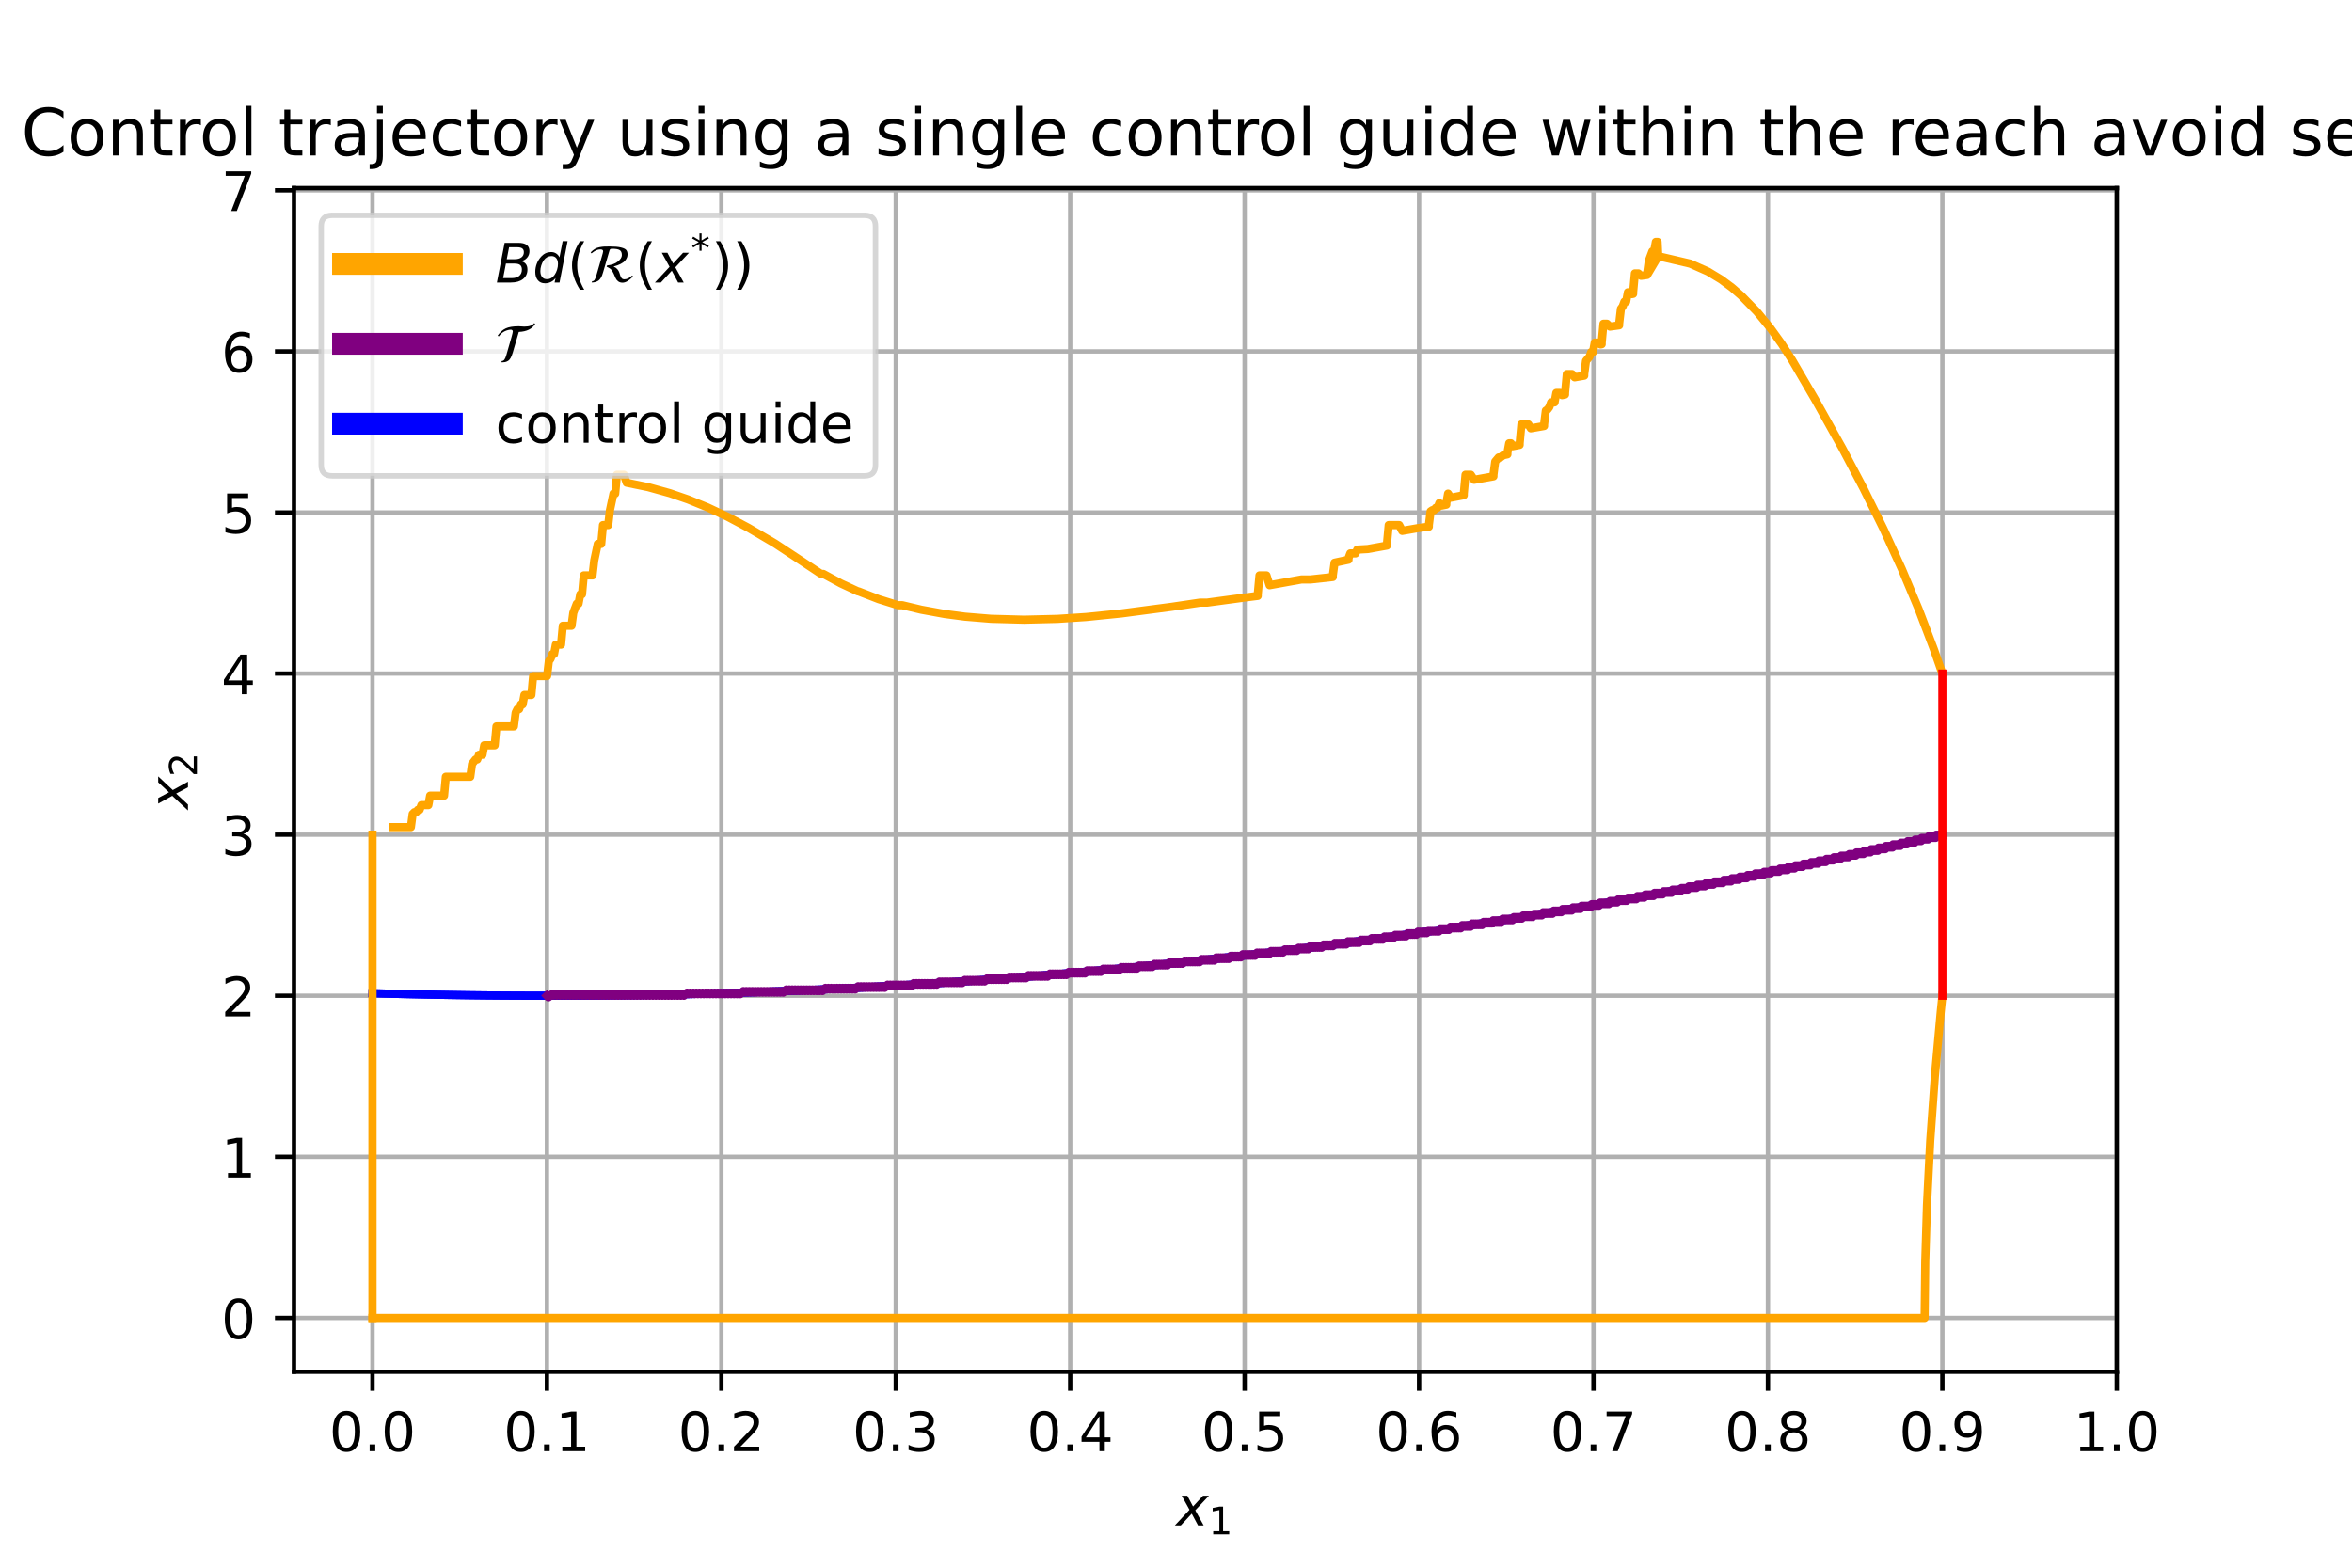 <?xml version="1.0" encoding="utf-8" standalone="no"?>
<!DOCTYPE svg PUBLIC "-//W3C//DTD SVG 1.1//EN"
  "http://www.w3.org/Graphics/SVG/1.1/DTD/svg11.dtd">
<!-- Created with matplotlib (https://matplotlib.org/) -->
<svg height="288pt" version="1.1" viewBox="0 0 432 288" width="432pt" xmlns="http://www.w3.org/2000/svg" xmlns:xlink="http://www.w3.org/1999/xlink">
 <defs>
  <style type="text/css">*{stroke-linecap:butt;stroke-linejoin:round;}</style>
 </defs>
 <g id="figure_1">
  <g id="patch_1">
   <path d="M 0 288 
L 432 288 
L 432 0 
L 0 0 
z
" style="fill:#ffffff;"/>
  </g>
  <g id="axes_1">
   <g id="patch_2">
    <path d="M 54 252 
L 388.8 252 
L 388.8 34.56 
L 54 34.56 
z
" style="fill:#ffffff;"/>
   </g>
   <g id="matplotlib.axis_1">
    <g id="xtick_1">
     <g id="line2d_1">
      <path clip-path="url(#p9eae425782)" d="M 68.417 252 
L 68.417 34.56 
" style="fill:none;stroke:#b0b0b0;stroke-linecap:square;stroke-width:0.8;"/>
     </g>
     <g id="line2d_2">
      <defs>
       <path d="M 0 0 
L 0 3.5 
" id="mf121d02d71" style="stroke:#000000;stroke-width:0.8;"/>
      </defs>
      <g>
       <use style="stroke:#000000;stroke-width:0.8;" x="68.417" xlink:href="#mf121d02d71" y="252"/>
      </g>
     </g>
     <g id="text_1">
      <!-- 0.0 -->
      <g transform="translate(60.466 266.598)scale(0.1 -0.1)">
       <defs>
        <path d="M 31.781 66.406 
Q 24.172 66.406 20.328 58.906 
Q 16.5 51.422 16.5 36.375 
Q 16.5 21.391 20.328 13.891 
Q 24.172 6.391 31.781 6.391 
Q 39.453 6.391 43.281 13.891 
Q 47.125 21.391 47.125 36.375 
Q 47.125 51.422 43.281 58.906 
Q 39.453 66.406 31.781 66.406 
z
M 31.781 74.219 
Q 44.047 74.219 50.516 64.516 
Q 56.984 54.828 56.984 36.375 
Q 56.984 17.969 50.516 8.266 
Q 44.047 -1.422 31.781 -1.422 
Q 19.531 -1.422 13.062 8.266 
Q 6.594 17.969 6.594 36.375 
Q 6.594 54.828 13.062 64.516 
Q 19.531 74.219 31.781 74.219 
z
" id="DejaVuSans-48"/>
        <path d="M 10.688 12.406 
L 21 12.406 
L 21 0 
L 10.688 0 
z
" id="DejaVuSans-46"/>
       </defs>
       <use xlink:href="#DejaVuSans-48"/>
       <use x="63.623" xlink:href="#DejaVuSans-46"/>
       <use x="95.41" xlink:href="#DejaVuSans-48"/>
      </g>
     </g>
    </g>
    <g id="xtick_2">
     <g id="line2d_3">
      <path clip-path="url(#p9eae425782)" d="M 100.456 252 
L 100.456 34.56 
" style="fill:none;stroke:#b0b0b0;stroke-linecap:square;stroke-width:0.8;"/>
     </g>
     <g id="line2d_4">
      <g>
       <use style="stroke:#000000;stroke-width:0.8;" x="100.456" xlink:href="#mf121d02d71" y="252"/>
      </g>
     </g>
     <g id="text_2">
      <!-- 0.1 -->
      <g transform="translate(92.504 266.598)scale(0.1 -0.1)">
       <defs>
        <path d="M 12.406 8.297 
L 28.516 8.297 
L 28.516 63.922 
L 10.984 60.406 
L 10.984 69.391 
L 28.422 72.906 
L 38.281 72.906 
L 38.281 8.297 
L 54.391 8.297 
L 54.391 0 
L 12.406 0 
z
" id="DejaVuSans-49"/>
       </defs>
       <use xlink:href="#DejaVuSans-48"/>
       <use x="63.623" xlink:href="#DejaVuSans-46"/>
       <use x="95.41" xlink:href="#DejaVuSans-49"/>
      </g>
     </g>
    </g>
    <g id="xtick_3">
     <g id="line2d_5">
      <path clip-path="url(#p9eae425782)" d="M 132.494 252 
L 132.494 34.56 
" style="fill:none;stroke:#b0b0b0;stroke-linecap:square;stroke-width:0.8;"/>
     </g>
     <g id="line2d_6">
      <g>
       <use style="stroke:#000000;stroke-width:0.8;" x="132.494" xlink:href="#mf121d02d71" y="252"/>
      </g>
     </g>
     <g id="text_3">
      <!-- 0.2 -->
      <g transform="translate(124.542 266.598)scale(0.1 -0.1)">
       <defs>
        <path d="M 19.188 8.297 
L 53.609 8.297 
L 53.609 0 
L 7.328 0 
L 7.328 8.297 
Q 12.938 14.109 22.625 23.891 
Q 32.328 33.688 34.812 36.531 
Q 39.547 41.844 41.422 45.531 
Q 43.312 49.219 43.312 52.781 
Q 43.312 58.594 39.234 62.25 
Q 35.156 65.922 28.609 65.922 
Q 23.969 65.922 18.812 64.312 
Q 13.672 62.703 7.812 59.422 
L 7.812 69.391 
Q 13.766 71.781 18.938 73 
Q 24.125 74.219 28.422 74.219 
Q 39.75 74.219 46.484 68.547 
Q 53.219 62.891 53.219 53.422 
Q 53.219 48.922 51.531 44.891 
Q 49.859 40.875 45.406 35.406 
Q 44.188 33.984 37.641 27.219 
Q 31.109 20.453 19.188 8.297 
z
" id="DejaVuSans-50"/>
       </defs>
       <use xlink:href="#DejaVuSans-48"/>
       <use x="63.623" xlink:href="#DejaVuSans-46"/>
       <use x="95.41" xlink:href="#DejaVuSans-50"/>
      </g>
     </g>
    </g>
    <g id="xtick_4">
     <g id="line2d_7">
      <path clip-path="url(#p9eae425782)" d="M 164.532 252 
L 164.532 34.56 
" style="fill:none;stroke:#b0b0b0;stroke-linecap:square;stroke-width:0.8;"/>
     </g>
     <g id="line2d_8">
      <g>
       <use style="stroke:#000000;stroke-width:0.8;" x="164.532" xlink:href="#mf121d02d71" y="252"/>
      </g>
     </g>
     <g id="text_4">
      <!-- 0.3 -->
      <g transform="translate(156.58 266.598)scale(0.1 -0.1)">
       <defs>
        <path d="M 40.578 39.312 
Q 47.656 37.797 51.625 33 
Q 55.609 28.219 55.609 21.188 
Q 55.609 10.406 48.188 4.484 
Q 40.766 -1.422 27.094 -1.422 
Q 22.516 -1.422 17.656 -0.516 
Q 12.797 0.391 7.625 2.203 
L 7.625 11.719 
Q 11.719 9.328 16.594 8.109 
Q 21.484 6.891 26.812 6.891 
Q 36.078 6.891 40.938 10.547 
Q 45.797 14.203 45.797 21.188 
Q 45.797 27.641 41.281 31.266 
Q 36.766 34.906 28.719 34.906 
L 20.219 34.906 
L 20.219 43.016 
L 29.109 43.016 
Q 36.375 43.016 40.234 45.922 
Q 44.094 48.828 44.094 54.297 
Q 44.094 59.906 40.109 62.906 
Q 36.141 65.922 28.719 65.922 
Q 24.656 65.922 20.016 65.031 
Q 15.375 64.156 9.812 62.312 
L 9.812 71.094 
Q 15.438 72.656 20.344 73.438 
Q 25.25 74.219 29.594 74.219 
Q 40.828 74.219 47.359 69.109 
Q 53.906 64.016 53.906 55.328 
Q 53.906 49.266 50.438 45.094 
Q 46.969 40.922 40.578 39.312 
z
" id="DejaVuSans-51"/>
       </defs>
       <use xlink:href="#DejaVuSans-48"/>
       <use x="63.623" xlink:href="#DejaVuSans-46"/>
       <use x="95.41" xlink:href="#DejaVuSans-51"/>
      </g>
     </g>
    </g>
    <g id="xtick_5">
     <g id="line2d_9">
      <path clip-path="url(#p9eae425782)" d="M 196.57 252 
L 196.57 34.56 
" style="fill:none;stroke:#b0b0b0;stroke-linecap:square;stroke-width:0.8;"/>
     </g>
     <g id="line2d_10">
      <g>
       <use style="stroke:#000000;stroke-width:0.8;" x="196.57" xlink:href="#mf121d02d71" y="252"/>
      </g>
     </g>
     <g id="text_5">
      <!-- 0.4 -->
      <g transform="translate(188.619 266.598)scale(0.1 -0.1)">
       <defs>
        <path d="M 37.797 64.312 
L 12.891 25.391 
L 37.797 25.391 
z
M 35.203 72.906 
L 47.609 72.906 
L 47.609 25.391 
L 58.016 25.391 
L 58.016 17.188 
L 47.609 17.188 
L 47.609 0 
L 37.797 0 
L 37.797 17.188 
L 4.891 17.188 
L 4.891 26.703 
z
" id="DejaVuSans-52"/>
       </defs>
       <use xlink:href="#DejaVuSans-48"/>
       <use x="63.623" xlink:href="#DejaVuSans-46"/>
       <use x="95.41" xlink:href="#DejaVuSans-52"/>
      </g>
     </g>
    </g>
    <g id="xtick_6">
     <g id="line2d_11">
      <path clip-path="url(#p9eae425782)" d="M 228.609 252 
L 228.609 34.56 
" style="fill:none;stroke:#b0b0b0;stroke-linecap:square;stroke-width:0.8;"/>
     </g>
     <g id="line2d_12">
      <g>
       <use style="stroke:#000000;stroke-width:0.8;" x="228.609" xlink:href="#mf121d02d71" y="252"/>
      </g>
     </g>
     <g id="text_6">
      <!-- 0.5 -->
      <g transform="translate(220.657 266.598)scale(0.1 -0.1)">
       <defs>
        <path d="M 10.797 72.906 
L 49.516 72.906 
L 49.516 64.594 
L 19.828 64.594 
L 19.828 46.734 
Q 21.969 47.469 24.109 47.828 
Q 26.266 48.188 28.422 48.188 
Q 40.625 48.188 47.75 41.5 
Q 54.891 34.812 54.891 23.391 
Q 54.891 11.625 47.562 5.094 
Q 40.234 -1.422 26.906 -1.422 
Q 22.312 -1.422 17.547 -0.641 
Q 12.797 0.141 7.719 1.703 
L 7.719 11.625 
Q 12.109 9.234 16.797 8.062 
Q 21.484 6.891 26.703 6.891 
Q 35.156 6.891 40.078 11.328 
Q 45.016 15.766 45.016 23.391 
Q 45.016 31 40.078 35.438 
Q 35.156 39.891 26.703 39.891 
Q 22.75 39.891 18.812 39.016 
Q 14.891 38.141 10.797 36.281 
z
" id="DejaVuSans-53"/>
       </defs>
       <use xlink:href="#DejaVuSans-48"/>
       <use x="63.623" xlink:href="#DejaVuSans-46"/>
       <use x="95.41" xlink:href="#DejaVuSans-53"/>
      </g>
     </g>
    </g>
    <g id="xtick_7">
     <g id="line2d_13">
      <path clip-path="url(#p9eae425782)" d="M 260.647 252 
L 260.647 34.56 
" style="fill:none;stroke:#b0b0b0;stroke-linecap:square;stroke-width:0.8;"/>
     </g>
     <g id="line2d_14">
      <g>
       <use style="stroke:#000000;stroke-width:0.8;" x="260.647" xlink:href="#mf121d02d71" y="252"/>
      </g>
     </g>
     <g id="text_7">
      <!-- 0.6 -->
      <g transform="translate(252.695 266.598)scale(0.1 -0.1)">
       <defs>
        <path d="M 33.016 40.375 
Q 26.375 40.375 22.484 35.828 
Q 18.609 31.297 18.609 23.391 
Q 18.609 15.531 22.484 10.953 
Q 26.375 6.391 33.016 6.391 
Q 39.656 6.391 43.531 10.953 
Q 47.406 15.531 47.406 23.391 
Q 47.406 31.297 43.531 35.828 
Q 39.656 40.375 33.016 40.375 
z
M 52.594 71.297 
L 52.594 62.312 
Q 48.875 64.062 45.094 64.984 
Q 41.312 65.922 37.594 65.922 
Q 27.828 65.922 22.672 59.328 
Q 17.531 52.734 16.797 39.406 
Q 19.672 43.656 24.016 45.922 
Q 28.375 48.188 33.594 48.188 
Q 44.578 48.188 50.953 41.516 
Q 57.328 34.859 57.328 23.391 
Q 57.328 12.156 50.688 5.359 
Q 44.047 -1.422 33.016 -1.422 
Q 20.359 -1.422 13.672 8.266 
Q 6.984 17.969 6.984 36.375 
Q 6.984 53.656 15.188 63.938 
Q 23.391 74.219 37.203 74.219 
Q 40.922 74.219 44.703 73.484 
Q 48.484 72.75 52.594 71.297 
z
" id="DejaVuSans-54"/>
       </defs>
       <use xlink:href="#DejaVuSans-48"/>
       <use x="63.623" xlink:href="#DejaVuSans-46"/>
       <use x="95.41" xlink:href="#DejaVuSans-54"/>
      </g>
     </g>
    </g>
    <g id="xtick_8">
     <g id="line2d_15">
      <path clip-path="url(#p9eae425782)" d="M 292.685 252 
L 292.685 34.56 
" style="fill:none;stroke:#b0b0b0;stroke-linecap:square;stroke-width:0.8;"/>
     </g>
     <g id="line2d_16">
      <g>
       <use style="stroke:#000000;stroke-width:0.8;" x="292.685" xlink:href="#mf121d02d71" y="252"/>
      </g>
     </g>
     <g id="text_8">
      <!-- 0.7 -->
      <g transform="translate(284.734 266.598)scale(0.1 -0.1)">
       <defs>
        <path d="M 8.203 72.906 
L 55.078 72.906 
L 55.078 68.703 
L 28.609 0 
L 18.312 0 
L 43.219 64.594 
L 8.203 64.594 
z
" id="DejaVuSans-55"/>
       </defs>
       <use xlink:href="#DejaVuSans-48"/>
       <use x="63.623" xlink:href="#DejaVuSans-46"/>
       <use x="95.41" xlink:href="#DejaVuSans-55"/>
      </g>
     </g>
    </g>
    <g id="xtick_9">
     <g id="line2d_17">
      <path clip-path="url(#p9eae425782)" d="M 324.723 252 
L 324.723 34.56 
" style="fill:none;stroke:#b0b0b0;stroke-linecap:square;stroke-width:0.8;"/>
     </g>
     <g id="line2d_18">
      <g>
       <use style="stroke:#000000;stroke-width:0.8;" x="324.723" xlink:href="#mf121d02d71" y="252"/>
      </g>
     </g>
     <g id="text_9">
      <!-- 0.8 -->
      <g transform="translate(316.772 266.598)scale(0.1 -0.1)">
       <defs>
        <path d="M 31.781 34.625 
Q 24.75 34.625 20.719 30.859 
Q 16.703 27.094 16.703 20.516 
Q 16.703 13.922 20.719 10.156 
Q 24.75 6.391 31.781 6.391 
Q 38.812 6.391 42.859 10.172 
Q 46.922 13.969 46.922 20.516 
Q 46.922 27.094 42.891 30.859 
Q 38.875 34.625 31.781 34.625 
z
M 21.922 38.812 
Q 15.578 40.375 12.031 44.719 
Q 8.5 49.078 8.5 55.328 
Q 8.5 64.062 14.719 69.141 
Q 20.953 74.219 31.781 74.219 
Q 42.672 74.219 48.875 69.141 
Q 55.078 64.062 55.078 55.328 
Q 55.078 49.078 51.531 44.719 
Q 48 40.375 41.703 38.812 
Q 48.828 37.156 52.797 32.312 
Q 56.781 27.484 56.781 20.516 
Q 56.781 9.906 50.312 4.234 
Q 43.844 -1.422 31.781 -1.422 
Q 19.734 -1.422 13.25 4.234 
Q 6.781 9.906 6.781 20.516 
Q 6.781 27.484 10.781 32.312 
Q 14.797 37.156 21.922 38.812 
z
M 18.312 54.391 
Q 18.312 48.734 21.844 45.562 
Q 25.391 42.391 31.781 42.391 
Q 38.141 42.391 41.719 45.562 
Q 45.312 48.734 45.312 54.391 
Q 45.312 60.062 41.719 63.234 
Q 38.141 66.406 31.781 66.406 
Q 25.391 66.406 21.844 63.234 
Q 18.312 60.062 18.312 54.391 
z
" id="DejaVuSans-56"/>
       </defs>
       <use xlink:href="#DejaVuSans-48"/>
       <use x="63.623" xlink:href="#DejaVuSans-46"/>
       <use x="95.41" xlink:href="#DejaVuSans-56"/>
      </g>
     </g>
    </g>
    <g id="xtick_10">
     <g id="line2d_19">
      <path clip-path="url(#p9eae425782)" d="M 356.762 252 
L 356.762 34.56 
" style="fill:none;stroke:#b0b0b0;stroke-linecap:square;stroke-width:0.8;"/>
     </g>
     <g id="line2d_20">
      <g>
       <use style="stroke:#000000;stroke-width:0.8;" x="356.762" xlink:href="#mf121d02d71" y="252"/>
      </g>
     </g>
     <g id="text_10">
      <!-- 0.9 -->
      <g transform="translate(348.81 266.598)scale(0.1 -0.1)">
       <defs>
        <path d="M 10.984 1.516 
L 10.984 10.5 
Q 14.703 8.734 18.5 7.812 
Q 22.312 6.891 25.984 6.891 
Q 35.75 6.891 40.891 13.453 
Q 46.047 20.016 46.781 33.406 
Q 43.953 29.203 39.594 26.953 
Q 35.25 24.703 29.984 24.703 
Q 19.047 24.703 12.672 31.312 
Q 6.297 37.938 6.297 49.422 
Q 6.297 60.641 12.938 67.422 
Q 19.578 74.219 30.609 74.219 
Q 43.266 74.219 49.922 64.516 
Q 56.594 54.828 56.594 36.375 
Q 56.594 19.141 48.406 8.859 
Q 40.234 -1.422 26.422 -1.422 
Q 22.703 -1.422 18.891 -0.688 
Q 15.094 0.047 10.984 1.516 
z
M 30.609 32.422 
Q 37.25 32.422 41.125 36.953 
Q 45.016 41.5 45.016 49.422 
Q 45.016 57.281 41.125 61.844 
Q 37.25 66.406 30.609 66.406 
Q 23.969 66.406 20.094 61.844 
Q 16.219 57.281 16.219 49.422 
Q 16.219 41.5 20.094 36.953 
Q 23.969 32.422 30.609 32.422 
z
" id="DejaVuSans-57"/>
       </defs>
       <use xlink:href="#DejaVuSans-48"/>
       <use x="63.623" xlink:href="#DejaVuSans-46"/>
       <use x="95.41" xlink:href="#DejaVuSans-57"/>
      </g>
     </g>
    </g>
    <g id="xtick_11">
     <g id="line2d_21">
      <path clip-path="url(#p9eae425782)" d="M 388.8 252 
L 388.8 34.56 
" style="fill:none;stroke:#b0b0b0;stroke-linecap:square;stroke-width:0.8;"/>
     </g>
     <g id="line2d_22">
      <g>
       <use style="stroke:#000000;stroke-width:0.8;" x="388.8" xlink:href="#mf121d02d71" y="252"/>
      </g>
     </g>
     <g id="text_11">
      <!-- 1.0 -->
      <g transform="translate(380.848 266.598)scale(0.1 -0.1)">
       <use xlink:href="#DejaVuSans-49"/>
       <use x="63.623" xlink:href="#DejaVuSans-46"/>
       <use x="95.41" xlink:href="#DejaVuSans-48"/>
      </g>
     </g>
    </g>
    <g id="text_12">
     <!-- $x_1$ -->
     <g transform="translate(216.05 280.277)scale(0.1 -0.1)">
      <defs>
       <path d="M 60.016 54.688 
L 34.906 27.875 
L 50.297 0 
L 39.984 0 
L 28.422 21.688 
L 8.297 0 
L -2.594 0 
L 24.312 28.812 
L 10.016 54.688 
L 20.312 54.688 
L 30.812 34.906 
L 49.125 54.688 
z
" id="DejaVuSans-Oblique-120"/>
      </defs>
      <use transform="translate(0 0.312)" xlink:href="#DejaVuSans-Oblique-120"/>
      <use transform="translate(59.18 -16.094)scale(0.7)" xlink:href="#DejaVuSans-49"/>
     </g>
    </g>
   </g>
   <g id="matplotlib.axis_2">
    <g id="ytick_1">
     <g id="line2d_23">
      <path clip-path="url(#p9eae425782)" d="M 54 242.116 
L 388.8 242.116 
" style="fill:none;stroke:#b0b0b0;stroke-linecap:square;stroke-width:0.8;"/>
     </g>
     <g id="line2d_24">
      <defs>
       <path d="M 0 0 
L -3.5 0 
" id="me45432d8a1" style="stroke:#000000;stroke-width:0.8;"/>
      </defs>
      <g>
       <use style="stroke:#000000;stroke-width:0.8;" x="54" xlink:href="#me45432d8a1" y="242.116"/>
      </g>
     </g>
     <g id="text_13">
      <!-- 0 -->
      <g transform="translate(40.638 245.916)scale(0.1 -0.1)">
       <use xlink:href="#DejaVuSans-48"/>
      </g>
     </g>
    </g>
    <g id="ytick_2">
     <g id="line2d_25">
      <path clip-path="url(#p9eae425782)" d="M 54 212.523 
L 388.8 212.523 
" style="fill:none;stroke:#b0b0b0;stroke-linecap:square;stroke-width:0.8;"/>
     </g>
     <g id="line2d_26">
      <g>
       <use style="stroke:#000000;stroke-width:0.8;" x="54" xlink:href="#me45432d8a1" y="212.523"/>
      </g>
     </g>
     <g id="text_14">
      <!-- 1 -->
      <g transform="translate(40.638 216.322)scale(0.1 -0.1)">
       <use xlink:href="#DejaVuSans-49"/>
      </g>
     </g>
    </g>
    <g id="ytick_3">
     <g id="line2d_27">
      <path clip-path="url(#p9eae425782)" d="M 54 182.93 
L 388.8 182.93 
" style="fill:none;stroke:#b0b0b0;stroke-linecap:square;stroke-width:0.8;"/>
     </g>
     <g id="line2d_28">
      <g>
       <use style="stroke:#000000;stroke-width:0.8;" x="54" xlink:href="#me45432d8a1" y="182.93"/>
      </g>
     </g>
     <g id="text_15">
      <!-- 2 -->
      <g transform="translate(40.638 186.729)scale(0.1 -0.1)">
       <use xlink:href="#DejaVuSans-50"/>
      </g>
     </g>
    </g>
    <g id="ytick_4">
     <g id="line2d_29">
      <path clip-path="url(#p9eae425782)" d="M 54 153.337 
L 388.8 153.337 
" style="fill:none;stroke:#b0b0b0;stroke-linecap:square;stroke-width:0.8;"/>
     </g>
     <g id="line2d_30">
      <g>
       <use style="stroke:#000000;stroke-width:0.8;" x="54" xlink:href="#me45432d8a1" y="153.337"/>
      </g>
     </g>
     <g id="text_16">
      <!-- 3 -->
      <g transform="translate(40.638 157.136)scale(0.1 -0.1)">
       <use xlink:href="#DejaVuSans-51"/>
      </g>
     </g>
    </g>
    <g id="ytick_5">
     <g id="line2d_31">
      <path clip-path="url(#p9eae425782)" d="M 54 123.744 
L 388.8 123.744 
" style="fill:none;stroke:#b0b0b0;stroke-linecap:square;stroke-width:0.8;"/>
     </g>
     <g id="line2d_32">
      <g>
       <use style="stroke:#000000;stroke-width:0.8;" x="54" xlink:href="#me45432d8a1" y="123.744"/>
      </g>
     </g>
     <g id="text_17">
      <!-- 4 -->
      <g transform="translate(40.638 127.543)scale(0.1 -0.1)">
       <use xlink:href="#DejaVuSans-52"/>
      </g>
     </g>
    </g>
    <g id="ytick_6">
     <g id="line2d_33">
      <path clip-path="url(#p9eae425782)" d="M 54 94.151 
L 388.8 94.151 
" style="fill:none;stroke:#b0b0b0;stroke-linecap:square;stroke-width:0.8;"/>
     </g>
     <g id="line2d_34">
      <g>
       <use style="stroke:#000000;stroke-width:0.8;" x="54" xlink:href="#me45432d8a1" y="94.151"/>
      </g>
     </g>
     <g id="text_18">
      <!-- 5 -->
      <g transform="translate(40.638 97.95)scale(0.1 -0.1)">
       <use xlink:href="#DejaVuSans-53"/>
      </g>
     </g>
    </g>
    <g id="ytick_7">
     <g id="line2d_35">
      <path clip-path="url(#p9eae425782)" d="M 54 64.558 
L 388.8 64.558 
" style="fill:none;stroke:#b0b0b0;stroke-linecap:square;stroke-width:0.8;"/>
     </g>
     <g id="line2d_36">
      <g>
       <use style="stroke:#000000;stroke-width:0.8;" x="54" xlink:href="#me45432d8a1" y="64.558"/>
      </g>
     </g>
     <g id="text_19">
      <!-- 6 -->
      <g transform="translate(40.638 68.357)scale(0.1 -0.1)">
       <use xlink:href="#DejaVuSans-54"/>
      </g>
     </g>
    </g>
    <g id="ytick_8">
     <g id="line2d_37">
      <path clip-path="url(#p9eae425782)" d="M 54 34.965 
L 388.8 34.965 
" style="fill:none;stroke:#b0b0b0;stroke-linecap:square;stroke-width:0.8;"/>
     </g>
     <g id="line2d_38">
      <g>
       <use style="stroke:#000000;stroke-width:0.8;" x="54" xlink:href="#me45432d8a1" y="34.965"/>
      </g>
     </g>
     <g id="text_20">
      <!-- 7 -->
      <g transform="translate(40.638 38.764)scale(0.1 -0.1)">
       <use xlink:href="#DejaVuSans-55"/>
      </g>
     </g>
    </g>
    <g id="text_21">
     <!-- $x_2$ -->
     <g transform="translate(34.558 148.63)rotate(-90)scale(0.1 -0.1)">
      <use transform="translate(0 0.312)" xlink:href="#DejaVuSans-Oblique-120"/>
      <use transform="translate(59.18 -16.094)scale(0.7)" xlink:href="#DejaVuSans-50"/>
     </g>
    </g>
   </g>
   <g id="line2d_39">
    <path clip-path="url(#p9eae425782)" d="M 68.417 182.468 
L 71.33 182.548 
L 74.242 182.621 
L 77.155 182.686 
L 80.068 182.743 
L 82.98 182.793 
L 85.893 182.835 
L 88.805 182.869 
L 91.718 182.896 
L 94.63 182.915 
L 97.543 182.926 
L 100.456 182.93 
L 103.368 182.926 
L 106.281 182.915 
L 109.193 182.896 
L 112.106 182.869 
L 115.018 182.835 
L 117.931 182.793 
L 120.843 182.743 
L 123.756 182.686 
L 126.669 182.621 
L 129.581 182.548 
L 132.494 182.468 
L 135.406 182.38 
L 138.319 182.284 
L 141.231 182.181 
L 144.144 182.07 
L 147.057 181.952 
L 149.969 181.826 
L 152.882 181.692 
L 155.794 181.551 
L 158.707 181.402 
L 161.619 181.245 
L 164.532 181.081 
L 167.445 180.909 
L 170.357 180.729 
L 173.27 180.542 
L 176.182 180.347 
L 179.095 180.144 
L 182.007 179.934 
L 184.92 179.716 
L 187.833 179.491 
L 190.745 179.258 
L 193.658 179.017 
L 196.57 178.769 
L 199.483 178.513 
L 202.395 178.249 
L 205.308 177.978 
L 208.221 177.699 
L 211.133 177.412 
L 214.046 177.118 
L 216.958 176.816 
L 219.871 176.506 
L 222.783 176.189 
L 225.696 175.864 
L 228.609 175.532 
L 231.521 175.192 
L 234.434 174.844 
L 237.346 174.489 
L 240.259 174.126 
L 243.171 173.755 
L 246.084 173.377 
L 248.997 172.991 
L 251.909 172.597 
L 254.822 172.196 
L 257.734 171.787 
L 260.647 171.37 
L 263.559 170.946 
L 266.472 170.514 
L 269.385 170.075 
L 272.297 169.628 
L 275.21 169.173 
L 278.122 168.711 
L 281.035 168.241 
L 283.947 167.763 
L 286.86 167.278 
L 289.773 166.785 
L 292.685 166.284 
L 295.598 165.776 
L 298.51 165.26 
L 301.423 164.736 
L 304.335 164.205 
L 307.248 163.666 
L 310.161 163.12 
L 313.073 162.566 
L 315.986 162.004 
L 318.898 161.435 
L 321.811 160.858 
L 324.723 160.273 
L 327.636 159.681 
L 330.549 159.081 
L 333.461 158.473 
L 336.374 157.858 
L 339.286 157.235 
L 342.199 156.604 
L 345.111 155.966 
L 348.024 155.32 
L 350.937 154.667 
L 353.849 154.006 
L 356.762 153.337 
" style="fill:none;stroke:#0000ff;stroke-linecap:square;stroke-width:1.5;"/>
   </g>
   <g id="line2d_40">
    <path clip-path="url(#p9eae425782)" d="M 68.417 182.468 
L 71.33 182.548 
L 74.242 182.621 
L 77.155 182.686 
L 80.068 182.743 
L 82.98 182.793 
L 85.893 182.835 
L 88.805 182.869 
L 91.718 182.896 
L 94.63 182.915 
L 97.543 182.926 
L 100.456 182.93 
L 103.368 182.926 
L 106.281 182.915 
L 109.193 182.896 
L 112.106 182.869 
L 115.018 182.835 
L 117.931 182.793 
L 120.843 182.743 
L 123.756 182.686 
L 126.669 182.621 
L 129.581 182.548 
L 132.494 182.468 
L 135.406 182.38 
L 138.319 182.284 
L 141.231 182.181 
L 144.144 182.07 
L 147.057 181.952 
L 149.969 181.826 
L 152.882 181.692 
L 155.794 181.551 
L 158.707 181.402 
L 161.619 181.245 
L 164.532 181.081 
L 167.445 180.909 
L 170.357 180.729 
L 173.27 180.542 
L 176.182 180.347 
L 179.095 180.144 
L 182.007 179.934 
L 184.92 179.716 
L 187.833 179.491 
L 190.745 179.258 
L 193.658 179.017 
L 196.57 178.769 
L 199.483 178.513 
L 202.395 178.249 
L 205.308 177.978 
L 208.221 177.699 
L 211.133 177.412 
L 214.046 177.118 
L 216.958 176.816 
L 219.871 176.506 
L 222.783 176.189 
L 225.696 175.864 
L 228.609 175.532 
L 231.521 175.192 
L 234.434 174.844 
L 237.346 174.489 
L 240.259 174.126 
L 243.171 173.755 
L 246.084 173.377 
L 248.997 172.991 
L 251.909 172.597 
L 254.822 172.196 
L 257.734 171.787 
L 260.647 171.37 
L 263.559 170.946 
L 266.472 170.514 
L 269.385 170.075 
L 272.297 169.628 
L 275.21 169.173 
L 278.122 168.711 
L 281.035 168.241 
L 283.947 167.763 
L 286.86 167.278 
L 289.773 166.785 
L 292.685 166.284 
L 295.598 165.776 
L 298.51 165.26 
L 301.423 164.736 
L 304.335 164.205 
L 307.248 163.666 
L 310.161 163.12 
L 313.073 162.566 
L 315.986 162.004 
L 318.898 161.435 
L 321.811 160.858 
L 324.723 160.273 
L 327.636 159.681 
L 330.549 159.081 
L 333.461 158.473 
L 336.374 157.858 
L 339.286 157.235 
L 342.199 156.604 
L 345.111 155.966 
L 348.024 155.32 
L 350.937 154.667 
L 353.849 154.006 
L 356.762 153.337 
" style="fill:none;stroke:#0000ff;stroke-linecap:square;stroke-width:1.5;"/>
   </g>
   <g id="line2d_41">
    <path clip-path="url(#p9eae425782)" d="M 100.456 182.93 
L 100.737 183.225 
L 101.378 182.636 
L 101.661 182.931 
L 101.982 182.636 
L 102.263 182.931 
L 102.584 182.637 
L 102.865 182.931 
L 103.185 182.637 
L 103.466 182.932 
L 103.786 182.637 
L 104.066 182.932 
L 104.385 182.638 
L 104.665 182.933 
L 104.984 182.638 
L 105.263 182.933 
L 105.582 182.638 
L 105.86 182.933 
L 106.179 182.639 
L 106.457 182.934 
L 106.775 182.639 
L 107.052 182.934 
L 107.369 182.639 
L 107.646 182.934 
L 107.963 182.64 
L 108.24 182.935 
L 108.557 182.64 
L 108.832 182.935 
L 109.149 182.64 
L 109.424 182.935 
L 109.74 182.641 
L 110.015 182.936 
L 110.33 182.641 
L 110.604 182.936 
L 110.919 182.642 
L 111.193 182.936 
L 111.508 182.642 
L 111.781 182.937 
L 112.095 182.642 
L 112.368 182.937 
L 112.682 182.643 
L 112.954 182.937 
L 113.267 182.643 
L 113.539 182.938 
L 113.852 182.643 
L 114.123 182.938 
L 114.435 182.644 
L 114.706 182.938 
L 115.018 182.644 
L 115.288 182.939 
L 115.6 182.644 
L 115.87 182.939 
L 116.181 182.645 
L 116.45 182.94 
L 116.76 182.645 
L 117.029 182.94 
L 117.339 182.645 
L 117.608 182.94 
L 117.917 182.646 
L 118.185 182.941 
L 118.494 182.646 
L 118.761 182.941 
L 119.07 182.646 
L 119.337 182.941 
L 119.645 182.647 
L 119.911 182.942 
L 120.219 182.647 
L 120.485 182.942 
L 120.792 182.647 
L 121.058 182.942 
L 121.364 182.648 
L 121.629 182.943 
L 121.935 182.648 
L 122.2 182.943 
L 122.506 182.648 
L 122.77 182.943 
L 123.075 182.649 
L 123.338 182.944 
L 123.643 182.649 
L 123.906 182.944 
L 124.21 182.649 
L 124.473 182.944 
L 124.777 182.65 
L 125.039 182.945 
L 125.342 182.65 
L 125.604 182.945 
L 126.21 182.356 
L 126.472 182.651 
L 126.776 182.356 
L 127.037 182.651 
L 127.34 182.357 
L 127.602 182.651 
L 127.904 182.357 
L 128.165 182.652 
L 128.467 182.357 
L 128.727 182.652 
L 129.028 182.358 
L 129.288 182.652 
L 129.589 182.358 
L 129.849 182.653 
L 130.149 182.358 
L 130.408 182.653 
L 130.707 182.359 
L 130.966 182.653 
L 131.265 182.359 
L 131.523 182.654 
L 131.822 182.359 
L 132.08 182.654 
L 132.377 182.359 
L 132.635 182.654 
L 132.932 182.36 
L 133.189 182.655 
L 133.486 182.36 
L 133.742 182.655 
L 134.038 182.36 
L 134.295 182.655 
L 134.59 182.361 
L 134.846 182.656 
L 135.141 182.361 
L 135.396 182.656 
L 135.69 182.361 
L 135.945 182.656 
L 136.534 182.067 
L 136.79 182.362 
L 137.084 182.067 
L 137.339 182.362 
L 137.633 182.068 
L 137.888 182.363 
L 138.181 182.068 
L 138.435 182.363 
L 138.728 182.068 
L 138.981 182.363 
L 139.274 182.069 
L 139.527 182.364 
L 139.818 182.069 
L 140.071 182.364 
L 140.362 182.069 
L 140.615 182.364 
L 140.905 182.069 
L 141.157 182.364 
L 141.447 182.07 
L 141.698 182.365 
L 141.987 182.07 
L 142.239 182.365 
L 142.527 182.07 
L 142.778 182.365 
L 143.066 182.071 
L 143.316 182.366 
L 143.604 182.071 
L 143.854 182.366 
L 144.428 181.776 
L 144.679 182.071 
L 144.966 181.777 
L 145.216 182.072 
L 145.503 181.777 
L 145.753 182.072 
L 146.038 181.777 
L 146.288 182.072 
L 146.573 181.778 
L 146.822 182.073 
L 147.107 181.778 
L 147.356 182.073 
L 147.64 181.778 
L 147.888 182.073 
L 148.171 181.778 
L 148.419 182.073 
L 148.702 181.779 
L 148.949 182.074 
L 149.231 181.779 
L 149.479 182.074 
L 149.76 181.779 
L 150.007 182.074 
L 150.287 181.779 
L 150.534 182.074 
L 150.814 181.78 
L 151.06 182.075 
L 151.62 181.485 
L 151.867 181.78 
L 152.147 181.485 
L 152.393 181.78 
L 152.672 181.486 
L 152.918 181.781 
L 153.197 181.486 
L 153.442 181.781 
L 153.72 181.486 
L 153.965 181.781 
L 154.242 181.486 
L 154.487 181.781 
L 154.764 181.487 
L 155.008 181.782 
L 155.284 181.487 
L 155.528 181.782 
L 155.803 181.487 
L 156.047 181.782 
L 156.322 181.487 
L 156.565 181.782 
L 156.839 181.488 
L 157.082 181.783 
L 157.63 181.193 
L 157.873 181.488 
L 158.147 181.193 
L 158.39 181.488 
L 158.663 181.193 
L 158.906 181.488 
L 159.178 181.194 
L 159.42 181.489 
L 159.692 181.194 
L 159.934 181.489 
L 160.205 181.194 
L 160.447 181.489 
L 160.717 181.194 
L 160.958 181.489 
L 161.228 181.194 
L 161.469 181.49 
L 161.738 181.195 
L 161.979 181.49 
L 162.247 181.195 
L 162.487 181.49 
L 163.024 180.9 
L 163.264 181.195 
L 163.533 180.9 
L 163.773 181.196 
L 164.04 180.901 
L 164.28 181.196 
L 164.547 180.901 
L 164.787 181.196 
L 165.053 180.901 
L 165.292 181.196 
L 165.557 180.901 
L 165.796 181.196 
L 166.061 180.901 
L 166.3 181.196 
L 166.564 180.902 
L 166.802 181.197 
L 167.065 180.902 
L 167.303 181.197 
L 167.83 180.607 
L 168.068 180.902 
L 168.331 180.607 
L 168.569 180.902 
L 168.831 180.607 
L 169.069 180.902 
L 169.331 180.608 
L 169.568 180.903 
L 169.829 180.608 
L 170.066 180.903 
L 170.326 180.608 
L 170.563 180.903 
L 170.822 180.608 
L 171.059 180.903 
L 171.317 180.608 
L 171.553 180.903 
L 171.812 180.608 
L 172.047 180.903 
L 172.563 180.314 
L 172.799 180.609 
L 173.057 180.314 
L 173.293 180.609 
L 173.55 180.314 
L 173.785 180.609 
L 174.042 180.314 
L 174.277 180.609 
L 174.533 180.314 
L 174.768 180.609 
L 175.023 180.314 
L 175.257 180.609 
L 175.511 180.314 
L 175.745 180.61 
L 175.999 180.315 
L 176.233 180.61 
L 176.486 180.315 
L 176.719 180.61 
L 177.225 180.02 
L 177.459 180.315 
L 177.711 180.02 
L 177.945 180.315 
L 178.197 180.02 
L 178.43 180.315 
L 178.681 180.02 
L 178.914 180.315 
L 179.165 180.02 
L 179.397 180.316 
L 179.647 180.02 
L 179.879 180.316 
L 180.128 180.021 
L 180.36 180.316 
L 180.608 180.021 
L 180.84 180.316 
L 181.337 179.726 
L 181.568 180.021 
L 181.817 179.726 
L 182.048 180.021 
L 182.296 179.726 
L 182.527 180.021 
L 182.774 179.726 
L 183.004 180.021 
L 183.25 179.726 
L 183.481 180.021 
L 183.726 179.726 
L 183.957 180.022 
L 184.201 179.726 
L 184.431 180.022 
L 184.675 179.727 
L 184.905 180.022 
L 185.392 179.432 
L 185.622 179.727 
L 185.866 179.432 
L 186.095 179.727 
L 186.338 179.432 
L 186.568 179.727 
L 186.81 179.432 
L 187.039 179.727 
L 187.28 179.432 
L 187.509 179.727 
L 187.75 179.432 
L 187.978 179.727 
L 188.218 179.432 
L 188.446 179.727 
L 188.926 179.137 
L 189.154 179.432 
L 189.394 179.137 
L 189.622 179.432 
L 189.861 179.137 
L 190.089 179.432 
L 190.327 179.137 
L 190.554 179.432 
L 190.792 179.137 
L 191.019 179.433 
L 191.256 179.137 
L 191.483 179.433 
L 191.719 179.137 
L 191.946 179.433 
L 192.181 179.138 
L 192.407 179.433 
L 192.878 178.842 
L 193.104 179.138 
L 193.339 178.843 
L 193.566 179.138 
L 193.8 178.843 
L 194.026 179.138 
L 194.259 178.843 
L 194.485 179.138 
L 194.718 178.843 
L 194.943 179.138 
L 195.176 178.843 
L 195.401 179.138 
L 195.632 178.843 
L 195.857 179.138 
L 196.32 178.548 
L 196.545 178.843 
L 196.776 178.548 
L 197 178.843 
L 197.231 178.548 
L 197.455 178.843 
L 197.685 178.548 
L 197.909 178.843 
L 198.138 178.548 
L 198.362 178.843 
L 198.59 178.548 
L 198.814 178.843 
L 199.041 178.548 
L 199.265 178.843 
L 199.719 178.253 
L 199.943 178.548 
L 200.17 178.253 
L 200.393 178.548 
L 200.62 178.253 
L 200.843 178.548 
L 201.069 178.253 
L 201.291 178.548 
L 201.516 178.253 
L 201.739 178.548 
L 201.963 178.253 
L 202.185 178.548 
L 202.633 177.958 
L 202.856 178.253 
L 203.08 177.958 
L 203.302 178.253 
L 203.525 177.958 
L 203.747 178.253 
L 203.969 177.958 
L 204.191 178.253 
L 204.412 177.958 
L 204.634 178.253 
L 204.855 177.958 
L 205.076 178.253 
L 205.296 177.958 
L 205.517 178.253 
L 205.957 177.662 
L 206.178 177.958 
L 206.398 177.662 
L 206.618 177.958 
L 206.838 177.662 
L 207.058 177.958 
L 207.277 177.662 
L 207.497 177.958 
L 207.714 177.662 
L 207.934 177.958 
L 208.151 177.662 
L 208.371 177.958 
L 208.587 177.662 
L 208.806 177.958 
L 209.239 177.367 
L 209.458 177.662 
L 209.674 177.367 
L 209.893 177.662 
L 210.109 177.367 
L 210.328 177.662 
L 210.542 177.367 
L 210.761 177.662 
L 210.975 177.367 
L 211.193 177.662 
L 211.406 177.367 
L 211.624 177.662 
L 212.05 177.072 
L 212.268 177.367 
L 212.481 177.072 
L 212.699 177.367 
L 212.911 177.072 
L 213.129 177.367 
L 213.34 177.071 
L 213.558 177.367 
L 213.768 177.071 
L 213.985 177.367 
L 214.195 177.071 
L 214.412 177.367 
L 214.832 176.776 
L 215.049 177.071 
L 215.259 176.776 
L 215.475 177.071 
L 215.684 176.776 
L 215.9 177.071 
L 216.109 176.776 
L 216.325 177.071 
L 216.532 176.776 
L 216.748 177.071 
L 216.955 176.776 
L 217.17 177.071 
L 217.584 176.48 
L 217.8 176.776 
L 218.006 176.48 
L 218.221 176.776 
L 218.427 176.48 
L 218.642 176.776 
L 218.848 176.48 
L 219.062 176.776 
L 219.267 176.48 
L 219.481 176.775 
L 219.685 176.48 
L 219.899 176.775 
L 220.102 176.48 
L 220.316 176.775 
L 220.722 176.185 
L 220.936 176.48 
L 221.139 176.185 
L 221.353 176.48 
L 221.555 176.185 
L 221.768 176.48 
L 221.97 176.184 
L 222.183 176.48 
L 222.383 176.184 
L 222.596 176.48 
L 222.796 176.184 
L 223.009 176.48 
L 223.409 175.889 
L 223.621 176.184 
L 223.821 175.889 
L 224.033 176.184 
L 224.232 175.889 
L 224.445 176.184 
L 224.643 175.889 
L 224.855 176.184 
L 225.052 175.889 
L 225.264 176.184 
L 225.461 175.888 
L 225.672 176.184 
L 226.066 175.593 
L 226.277 175.888 
L 226.474 175.593 
L 226.685 175.888 
L 226.881 175.593 
L 227.092 175.888 
L 227.287 175.593 
L 227.498 175.888 
L 227.692 175.593 
L 227.902 175.888 
L 228.291 175.297 
L 228.501 175.592 
L 228.695 175.297 
L 228.906 175.592 
L 229.099 175.297 
L 229.309 175.592 
L 229.502 175.297 
L 229.711 175.592 
L 229.903 175.297 
L 230.113 175.592 
L 230.304 175.297 
L 230.513 175.592 
L 230.896 175.001 
L 231.105 175.296 
L 231.296 175.001 
L 231.505 175.296 
L 231.695 175.001 
L 231.904 175.296 
L 232.093 175.001 
L 232.302 175.296 
L 232.491 175.001 
L 232.699 175.296 
L 232.887 175.001 
L 233.095 175.296 
L 233.471 174.705 
L 233.679 175 
L 233.867 174.705 
L 234.075 175 
L 234.262 174.705 
L 234.47 175 
L 234.656 174.705 
L 234.863 175 
L 235.049 174.705 
L 235.256 175 
L 235.441 174.704 
L 235.648 175 
L 236.018 174.409 
L 236.225 174.704 
L 236.409 174.409 
L 236.616 174.704 
L 236.8 174.409 
L 237.006 174.704 
L 237.19 174.409 
L 237.396 174.704 
L 237.578 174.408 
L 237.784 174.704 
L 237.966 174.408 
L 238.172 174.704 
L 238.536 174.113 
L 238.741 174.408 
L 238.923 174.113 
L 239.128 174.408 
L 239.309 174.112 
L 239.514 174.408 
L 239.694 174.112 
L 239.899 174.408 
L 240.079 174.112 
L 240.283 174.407 
L 240.642 173.817 
L 240.847 174.112 
L 241.026 173.816 
L 241.23 174.112 
L 241.409 173.816 
L 241.613 174.112 
L 241.791 173.816 
L 241.995 174.111 
L 242.172 173.816 
L 242.375 174.111 
L 242.552 173.816 
L 242.755 174.111 
L 243.109 173.52 
L 243.312 173.816 
L 243.488 173.52 
L 243.691 173.815 
L 243.867 173.52 
L 244.069 173.815 
L 244.244 173.52 
L 244.447 173.815 
L 244.621 173.52 
L 244.823 173.815 
L 245.172 173.224 
L 245.374 173.519 
L 245.548 173.224 
L 245.75 173.519 
L 245.923 173.224 
L 246.125 173.519 
L 246.297 173.224 
L 246.499 173.519 
L 246.671 173.223 
L 246.872 173.519 
L 247.043 173.223 
L 247.244 173.519 
L 247.587 172.928 
L 247.787 173.223 
L 247.958 172.927 
L 248.159 173.223 
L 248.329 172.927 
L 248.53 173.223 
L 248.699 172.927 
L 248.899 173.222 
L 249.069 172.927 
L 249.268 173.222 
L 249.437 172.927 
L 249.636 173.222 
L 249.973 172.631 
L 250.173 172.926 
L 250.341 172.631 
L 250.54 172.926 
L 250.707 172.631 
L 250.906 172.926 
L 251.073 172.631 
L 251.272 172.926 
L 251.438 172.63 
L 251.637 172.926 
L 251.969 172.335 
L 252.167 172.63 
L 252.333 172.334 
L 252.531 172.63 
L 252.696 172.334 
L 252.894 172.63 
L 253.059 172.334 
L 253.257 172.63 
L 253.421 172.334 
L 253.618 172.629 
L 253.781 172.334 
L 253.978 172.629 
L 254.305 172.038 
L 254.502 172.333 
L 254.665 172.038 
L 254.862 172.333 
L 255.024 172.038 
L 255.221 172.333 
L 255.382 172.038 
L 255.579 172.333 
L 255.74 172.037 
L 255.936 172.333 
L 256.258 171.742 
L 256.454 172.037 
L 256.614 171.741 
L 256.81 172.037 
L 256.97 171.741 
L 257.166 172.037 
L 257.325 171.741 
L 257.52 172.036 
L 257.679 171.741 
L 257.874 172.036 
L 258.033 171.741 
L 258.227 172.036 
L 258.544 171.445 
L 258.738 171.74 
L 258.896 171.445 
L 259.09 171.74 
L 259.248 171.445 
L 259.442 171.74 
L 259.598 171.444 
L 259.792 171.74 
L 259.948 171.444 
L 260.142 171.74 
L 260.454 171.148 
L 260.647 171.444 
L 260.803 171.148 
L 260.996 171.444 
L 261.151 171.148 
L 261.344 171.443 
L 261.499 171.148 
L 261.692 171.443 
L 261.846 171.148 
L 262.038 171.443 
L 262.346 170.852 
L 262.538 171.147 
L 262.691 170.852 
L 262.883 171.147 
L 263.036 170.851 
L 263.228 171.147 
L 263.381 170.851 
L 263.572 171.147 
L 263.724 170.851 
L 263.915 171.147 
L 264.067 170.851 
L 264.257 171.146 
L 264.56 170.555 
L 264.751 170.851 
L 264.901 170.555 
L 265.092 170.85 
L 265.242 170.555 
L 265.433 170.85 
L 265.582 170.555 
L 265.772 170.85 
L 265.922 170.554 
L 266.111 170.85 
L 266.409 170.258 
L 266.599 170.554 
L 266.748 170.258 
L 266.937 170.554 
L 267.085 170.258 
L 267.275 170.554 
L 267.422 170.258 
L 267.611 170.553 
L 267.758 170.258 
L 267.947 170.553 
L 268.093 170.257 
L 268.282 170.553 
L 268.574 169.962 
L 268.763 170.257 
L 268.909 169.961 
L 269.097 170.257 
L 269.242 169.961 
L 269.43 170.257 
L 269.575 169.961 
L 269.762 170.256 
L 269.907 169.961 
L 270.094 170.256 
L 270.382 169.665 
L 270.569 169.96 
L 270.713 169.665 
L 270.9 169.96 
L 271.044 169.665 
L 271.23 169.96 
L 271.373 169.664 
L 271.559 169.96 
L 271.702 169.664 
L 271.888 169.96 
L 272.03 169.664 
L 272.215 169.959 
L 272.498 169.368 
L 272.684 169.664 
L 272.825 169.368 
L 273.011 169.663 
L 273.152 169.368 
L 273.337 169.663 
L 273.477 169.367 
L 273.662 169.663 
L 273.802 169.367 
L 273.986 169.663 
L 274.265 169.071 
L 274.45 169.367 
L 274.589 169.071 
L 274.773 169.367 
L 274.912 169.071 
L 275.096 169.366 
L 275.234 169.071 
L 275.418 169.366 
L 275.556 169.071 
L 275.739 169.366 
L 276.014 168.775 
L 276.197 169.07 
L 276.334 168.774 
L 276.518 169.07 
L 276.654 168.774 
L 276.837 169.07 
L 276.973 168.774 
L 277.156 169.069 
L 277.291 168.774 
L 277.474 169.069 
L 277.609 168.774 
L 277.791 169.069 
L 278.06 168.478 
L 278.242 168.773 
L 278.377 168.478 
L 278.559 168.773 
L 278.693 168.477 
L 278.874 168.773 
L 279.008 168.477 
L 279.189 168.773 
L 279.322 168.477 
L 279.503 168.772 
L 279.768 168.181 
L 279.949 168.476 
L 280.082 168.181 
L 280.262 168.476 
L 280.394 168.181 
L 280.574 168.476 
L 280.706 168.18 
L 280.886 168.476 
L 281.017 168.18 
L 281.197 168.476 
L 281.327 168.18 
L 281.506 168.475 
L 281.767 167.884 
L 281.946 168.179 
L 282.077 167.884 
L 282.256 168.179 
L 282.385 167.884 
L 282.564 168.179 
L 282.693 167.883 
L 282.871 168.179 
L 283 167.883 
L 283.178 168.179 
L 283.435 167.587 
L 283.613 167.883 
L 283.741 167.587 
L 283.919 167.882 
L 284.047 167.587 
L 284.224 167.882 
L 284.351 167.587 
L 284.528 167.882 
L 284.655 167.586 
L 284.832 167.882 
L 284.958 167.586 
L 285.134 167.882 
L 285.387 167.29 
L 285.563 167.586 
L 285.689 167.29 
L 285.865 167.585 
L 285.99 167.29 
L 286.166 167.585 
L 286.291 167.29 
L 286.466 167.585 
L 286.591 167.289 
L 286.766 167.585 
L 287.015 166.993 
L 287.19 167.289 
L 287.314 166.993 
L 287.488 167.289 
L 287.612 166.993 
L 287.786 167.288 
L 287.909 166.993 
L 288.084 167.288 
L 288.206 166.992 
L 288.38 167.288 
L 288.502 166.992 
L 288.676 167.288 
L 288.919 166.696 
L 289.093 166.992 
L 289.215 166.696 
L 289.388 166.992 
L 289.509 166.696 
L 289.682 166.991 
L 289.803 166.696 
L 289.975 166.991 
L 290.095 166.695 
L 290.268 166.991 
L 290.508 166.399 
L 290.68 166.695 
L 290.8 166.399 
L 290.972 166.695 
L 291.091 166.399 
L 291.263 166.695 
L 291.381 166.399 
L 291.553 166.694 
L 291.671 166.399 
L 291.842 166.694 
L 291.96 166.398 
L 292.131 166.694 
L 292.366 166.102 
L 292.537 166.398 
L 292.654 166.102 
L 292.825 166.398 
L 292.942 166.102 
L 293.112 166.398 
L 293.228 166.102 
L 293.398 166.397 
L 293.514 166.102 
L 293.684 166.397 
L 293.916 165.806 
L 294.085 166.101 
L 294.201 165.805 
L 294.37 166.101 
L 294.485 165.805 
L 294.654 166.101 
L 294.768 165.805 
L 294.937 166.1 
L 295.051 165.805 
L 295.219 166.1 
L 295.333 165.805 
L 295.501 166.1 
L 295.728 165.509 
L 295.896 165.804 
L 296.01 165.508 
L 296.177 165.804 
L 296.29 165.508 
L 296.457 165.804 
L 296.57 165.508 
L 296.736 165.803 
L 296.849 165.508 
L 297.015 165.803 
L 297.239 165.212 
L 297.405 165.507 
L 297.517 165.211 
L 297.683 165.507 
L 297.794 165.211 
L 297.96 165.507 
L 298.071 165.211 
L 298.236 165.507 
L 298.347 165.211 
L 298.512 165.506 
L 298.622 165.211 
L 298.787 165.506 
L 299.006 164.915 
L 299.171 165.21 
L 299.281 164.914 
L 299.445 165.21 
L 299.554 164.914 
L 299.718 165.21 
L 299.827 164.914 
L 299.99 165.21 
L 300.099 164.914 
L 300.262 165.209 
L 300.37 164.914 
L 300.533 165.209 
L 300.749 164.618 
L 300.912 164.913 
L 301.019 164.617 
L 301.182 164.913 
L 301.289 164.617 
L 301.451 164.913 
L 301.558 164.617 
L 301.72 164.912 
L 301.826 164.617 
L 301.988 164.912 
L 302.2 164.321 
L 302.362 164.616 
L 302.467 164.321 
L 302.629 164.616 
L 302.734 164.32 
L 302.895 164.616 
L 303 164.32 
L 303.161 164.616 
L 303.265 164.32 
L 303.426 164.615 
L 303.53 164.32 
L 303.69 164.615 
L 303.898 164.024 
L 304.058 164.319 
L 304.161 164.023 
L 304.321 164.319 
L 304.424 164.023 
L 304.584 164.319 
L 304.687 164.023 
L 304.845 164.319 
L 304.948 164.023 
L 305.107 164.318 
L 305.209 164.023 
L 305.367 164.318 
L 305.571 163.727 
L 305.729 164.022 
L 305.831 163.726 
L 305.989 164.022 
L 306.09 163.726 
L 306.248 164.022 
L 306.349 163.726 
L 306.506 164.022 
L 306.606 163.726 
L 306.763 164.021 
L 306.863 163.726 
L 307.02 164.021 
L 307.22 163.43 
L 307.376 163.725 
L 307.476 163.429 
L 307.632 163.725 
L 307.732 163.429 
L 307.887 163.725 
L 307.986 163.429 
L 308.142 163.725 
L 308.24 163.429 
L 308.396 163.724 
L 308.494 163.429 
L 308.649 163.724 
L 308.845 163.133 
L 308.999 163.428 
L 309.097 163.132 
L 309.251 163.428 
L 309.349 163.132 
L 309.503 163.428 
L 309.6 163.132 
L 309.754 163.427 
L 309.85 163.132 
L 310.004 163.427 
L 310.197 162.836 
L 310.35 163.131 
L 310.446 162.835 
L 310.599 163.131 
L 310.695 162.835 
L 310.848 163.131 
L 310.943 162.835 
L 311.095 163.131 
L 311.191 162.835 
L 311.343 163.13 
L 311.437 162.835 
L 311.589 163.13 
L 311.778 162.539 
L 311.93 162.834 
L 312.024 162.538 
L 312.175 162.834 
L 312.269 162.538 
L 312.42 162.834 
L 312.514 162.538 
L 312.664 162.834 
L 312.757 162.538 
L 312.908 162.833 
L 313.001 162.538 
L 313.15 162.833 
L 313.336 162.242 
L 313.485 162.537 
L 313.578 162.241 
L 313.727 162.537 
L 313.82 162.241 
L 313.969 162.537 
L 314.06 162.241 
L 314.209 162.537 
L 314.301 162.241 
L 314.449 162.536 
L 314.54 162.241 
L 314.688 162.536 
L 314.87 161.945 
L 315.018 162.24 
L 315.108 161.944 
L 315.256 162.24 
L 315.346 161.944 
L 315.494 162.24 
L 315.584 161.944 
L 315.731 162.24 
L 315.82 161.944 
L 315.967 162.239 
L 316.056 161.944 
L 316.202 162.239 
L 316.291 161.943 
L 316.437 162.239 
L 316.615 161.647 
L 316.76 161.943 
L 316.849 161.647 
L 316.994 161.943 
L 317.083 161.647 
L 317.228 161.943 
L 317.316 161.647 
L 317.46 161.943 
L 317.548 161.647 
L 317.692 161.942 
L 317.78 161.647 
L 317.924 161.942 
L 318.098 161.35 
L 318.242 161.646 
L 318.328 161.35 
L 318.472 161.646 
L 318.559 161.35 
L 318.702 161.646 
L 318.788 161.35 
L 318.931 161.646 
L 319.017 161.35 
L 319.159 161.645 
L 319.245 161.35 
L 319.387 161.645 
L 319.558 161.054 
L 319.7 161.349 
L 319.785 161.053 
L 319.927 161.349 
L 320.011 161.053 
L 320.153 161.349 
L 320.237 161.053 
L 320.378 161.349 
L 320.463 161.053 
L 320.603 161.348 
L 320.687 161.053 
L 320.828 161.348 
L 320.995 160.757 
L 321.135 161.052 
L 321.218 160.756 
L 321.358 161.052 
L 321.441 160.756 
L 321.581 161.052 
L 321.664 160.756 
L 321.803 161.052 
L 321.886 160.756 
L 322.025 161.052 
L 322.107 160.756 
L 322.245 161.051 
L 322.409 160.46 
L 322.548 160.755 
L 322.629 160.459 
L 322.768 160.755 
L 322.849 160.459 
L 322.987 160.755 
L 323.068 160.459 
L 323.205 160.755 
L 323.286 160.459 
L 323.423 160.755 
L 323.504 160.459 
L 323.641 160.754 
L 323.721 160.459 
L 323.857 160.754 
L 324.017 160.163 
L 324.153 160.458 
L 324.233 160.162 
L 324.369 160.458 
L 324.449 160.162 
L 324.584 160.458 
L 324.663 160.162 
L 324.799 160.458 
L 324.878 160.162 
L 325.013 160.458 
L 325.091 160.162 
L 325.226 160.457 
L 325.382 159.866 
L 325.517 160.161 
L 325.595 159.865 
L 325.729 160.161 
L 325.807 159.865 
L 325.941 160.161 
L 326.019 159.865 
L 326.152 160.161 
L 326.229 159.865 
L 326.362 160.161 
L 326.439 159.865 
L 326.572 160.16 
L 326.649 159.865 
L 326.781 160.16 
L 326.934 159.569 
L 327.067 159.864 
L 327.143 159.568 
L 327.275 159.864 
L 327.351 159.568 
L 327.483 159.864 
L 327.558 159.568 
L 327.69 159.864 
L 327.765 159.568 
L 327.896 159.864 
L 327.971 159.568 
L 328.102 159.863 
L 328.177 159.568 
L 328.307 159.863 
L 328.456 159.272 
L 328.586 159.567 
L 328.661 159.271 
L 328.791 159.567 
L 328.865 159.271 
L 328.994 159.567 
L 329.068 159.271 
L 329.197 159.567 
L 329.271 159.271 
L 329.4 159.567 
L 329.473 159.271 
L 329.601 159.566 
L 329.748 158.975 
L 329.876 159.27 
L 329.949 158.975 
L 330.077 159.27 
L 330.15 158.974 
L 330.277 159.27 
L 330.35 158.974 
L 330.477 159.27 
L 330.549 158.974 
L 330.676 159.27 
L 330.748 158.974 
L 330.875 159.27 
L 330.946 158.974 
L 331.072 159.27 
L 331.215 158.678 
L 331.341 158.974 
L 331.412 158.678 
L 331.538 158.973 
L 331.609 158.677 
L 331.735 158.973 
L 331.805 158.677 
L 331.93 158.973 
L 332.001 158.677 
L 332.126 158.973 
L 332.196 158.677 
L 332.32 158.973 
L 332.39 158.677 
L 332.515 158.973 
L 332.654 158.381 
L 332.778 158.677 
L 332.848 158.381 
L 332.972 158.676 
L 333.042 158.381 
L 333.165 158.676 
L 333.235 158.38 
L 333.358 158.676 
L 333.427 158.38 
L 333.55 158.676 
L 333.619 158.38 
L 333.741 158.676 
L 333.81 158.38 
L 333.932 158.676 
L 334.07 158.084 
L 334.192 158.38 
L 334.261 158.084 
L 334.383 158.38 
L 334.451 158.084 
L 334.573 158.379 
L 334.641 158.084 
L 334.762 158.379 
L 334.83 158.083 
L 334.951 158.379 
L 335.019 158.083 
L 335.139 158.379 
L 335.207 158.083 
L 335.327 158.379 
L 335.463 157.787 
L 335.583 158.083 
L 335.651 157.787 
L 335.77 158.083 
L 335.838 157.787 
L 335.957 158.083 
L 336.024 157.787 
L 336.143 158.082 
L 336.211 157.787 
L 336.329 158.082 
L 336.396 157.786 
L 336.514 158.082 
L 336.581 157.786 
L 336.699 158.082 
L 336.833 157.49 
L 336.95 157.786 
L 337.017 157.49 
L 337.134 157.786 
L 337.201 157.49 
L 337.318 157.786 
L 337.384 157.49 
L 337.501 157.786 
L 337.567 157.49 
L 337.683 157.785 
L 337.75 157.49 
L 337.865 157.785 
L 337.931 157.489 
L 338.047 157.785 
L 338.179 157.193 
L 338.294 157.489 
L 338.36 157.193 
L 338.475 157.489 
L 338.54 157.193 
L 338.655 157.489 
L 338.721 157.193 
L 338.835 157.489 
L 338.9 157.193 
L 339.014 157.489 
L 339.079 157.193 
L 339.193 157.489 
L 339.258 157.193 
L 339.371 157.488 
L 339.436 157.193 
L 339.549 157.488 
L 339.678 156.897 
L 339.791 157.192 
L 339.856 156.896 
L 339.968 157.192 
L 340.033 156.896 
L 340.145 157.192 
L 340.209 156.896 
L 340.321 157.192 
L 340.385 156.896 
L 340.496 157.192 
L 340.56 156.896 
L 340.671 157.192 
L 340.735 156.896 
L 340.846 157.192 
L 340.973 156.6 
L 341.084 156.896 
L 341.147 156.6 
L 341.257 156.895 
L 341.321 156.6 
L 341.431 156.895 
L 341.494 156.599 
L 341.603 156.895 
L 341.666 156.599 
L 341.776 156.895 
L 341.838 156.599 
L 341.947 156.895 
L 342.01 156.599 
L 342.119 156.895 
L 342.181 156.599 
L 342.289 156.895 
L 342.414 156.303 
L 342.522 156.599 
L 342.584 156.303 
L 342.692 156.599 
L 342.754 156.303 
L 342.862 156.599 
L 342.923 156.303 
L 343.031 156.598 
L 343.092 156.303 
L 343.199 156.598 
L 343.26 156.302 
L 343.367 156.598 
L 343.428 156.302 
L 343.535 156.598 
L 343.657 156.006 
L 343.763 156.302 
L 343.824 156.006 
L 343.93 156.302 
L 343.99 156.006 
L 344.096 156.302 
L 344.156 156.006 
L 344.261 156.302 
L 344.322 156.006 
L 344.427 156.302 
L 344.487 156.006 
L 344.591 156.302 
L 344.651 156.006 
L 344.756 156.302 
L 344.815 156.006 
L 344.919 156.301 
L 345.039 155.71 
L 345.142 156.005 
L 345.202 155.71 
L 345.305 156.005 
L 345.365 155.709 
L 345.468 156.005 
L 345.527 155.709 
L 345.63 156.005 
L 345.689 155.709 
L 345.791 156.005 
L 345.85 155.709 
L 345.952 156.005 
L 346.011 155.709 
L 346.112 156.005 
L 346.171 155.709 
L 346.272 156.005 
L 346.389 155.413 
L 346.49 155.709 
L 346.549 155.413 
L 346.65 155.709 
L 346.708 155.413 
L 346.808 155.709 
L 346.866 155.413 
L 346.966 155.708 
L 347.024 155.413 
L 347.124 155.708 
L 347.182 155.412 
L 347.281 155.708 
L 347.339 155.412 
L 347.438 155.708 
L 347.495 155.412 
L 347.594 155.708 
L 347.708 155.116 
L 347.807 155.412 
L 347.864 155.116 
L 347.962 155.412 
L 348.019 155.116 
L 348.117 155.412 
L 348.174 155.116 
L 348.272 155.412 
L 348.328 155.116 
L 348.425 155.412 
L 348.482 155.116 
L 348.579 155.412 
L 348.635 155.116 
L 348.732 155.412 
L 348.788 155.116 
L 348.884 155.411 
L 348.94 155.116 
L 349.036 155.411 
L 349.147 154.82 
L 349.243 155.115 
L 349.299 154.82 
L 349.394 155.115 
L 349.45 154.819 
L 349.545 155.115 
L 349.6 154.819 
L 349.695 155.115 
L 349.75 154.819 
L 349.845 155.115 
L 349.899 154.819 
L 349.994 155.115 
L 350.048 154.819 
L 350.143 155.115 
L 350.197 154.819 
L 350.291 155.115 
L 350.399 154.523 
L 350.493 154.819 
L 350.547 154.523 
L 350.64 154.819 
L 350.694 154.523 
L 350.787 154.819 
L 350.841 154.523 
L 350.934 154.819 
L 350.987 154.523 
L 351.08 154.818 
L 351.133 154.523 
L 351.225 154.818 
L 351.278 154.523 
L 351.37 154.818 
L 351.423 154.522 
L 351.514 154.818 
L 351.567 154.522 
L 351.658 154.818 
L 351.764 154.226 
L 351.855 154.522 
L 351.907 154.226 
L 351.998 154.522 
L 352.05 154.226 
L 352.141 154.522 
L 352.193 154.226 
L 352.283 154.522 
L 352.335 154.226 
L 352.425 154.522 
L 352.477 154.226 
L 352.566 154.522 
L 352.618 154.226 
L 352.707 154.522 
L 352.759 154.226 
L 352.847 154.522 
L 352.95 153.93 
L 353.039 154.226 
L 353.09 153.93 
L 353.178 154.226 
L 353.229 153.93 
L 353.317 154.226 
L 353.368 153.93 
L 353.456 154.225 
L 353.507 153.93 
L 353.594 154.225 
L 353.645 153.93 
L 353.732 154.225 
L 353.782 153.929 
L 353.869 154.225 
L 353.919 153.929 
L 354.006 154.225 
L 354.056 153.929 
L 354.142 154.225 
L 354.242 153.633 
L 354.328 153.929 
L 354.378 153.633 
L 354.463 153.929 
L 354.513 153.633 
L 354.598 153.929 
L 354.648 153.633 
L 354.733 153.929 
L 354.782 153.633 
L 354.867 153.929 
L 354.916 153.633 
L 355.001 153.929 
L 355.05 153.633 
L 355.134 153.929 
L 355.183 153.633 
L 355.267 153.929 
L 355.315 153.633 
L 355.399 153.929 
L 355.447 153.633 
L 355.53 153.929 
L 355.627 153.337 
L 355.71 153.633 
L 355.758 153.337 
L 355.841 153.632 
L 355.889 153.337 
L 355.972 153.632 
L 356.019 153.337 
L 356.102 153.632 
L 356.149 153.336 
L 356.231 153.632 
L 356.279 153.336 
L 356.36 153.632 
L 356.408 153.336 
L 356.489 153.632 
L 356.536 153.336 
L 356.617 153.632 
L 356.664 153.336 
L 356.745 153.632 
L 356.745 153.632 
" style="fill:none;stroke:#800080;stroke-linecap:square;stroke-width:1.5;"/>
   </g>
   <g id="line2d_42">
    <path clip-path="url(#p9eae425782)" d="M 72.266 151.95 
L 75.473 151.95 
L 75.793 149.53 
L 76.114 149.204 
L 76.435 149.204 
L 76.756 148.771 
L 77.076 148.771 
L 77.397 147.904 
L 78.68 147.904 
L 79 146.17 
L 81.566 146.17 
L 81.887 142.702 
L 86.377 142.702 
L 86.697 140.363 
L 87.339 139.523 
L 87.659 139.523 
L 87.98 138.656 
L 88.622 138.656 
L 88.942 136.922 
L 90.866 136.922 
L 91.187 133.454 
L 94.394 133.454 
L 94.715 130.925 
L 95.036 130.275 
L 95.356 130.275 
L 95.677 129.408 
L 95.998 129.408 
L 96.318 127.674 
L 97.601 127.674 
L 97.922 124.206 
L 100.488 124.206 
L 100.808 121.461 
L 101.129 121.027 
L 101.45 120.16 
L 101.77 120.16 
L 102.091 118.426 
L 103.053 118.426 
L 103.374 114.958 
L 104.977 114.958 
L 105.298 112.592 
L 105.94 110.913 
L 106.26 110.913 
L 106.581 109.179 
L 106.902 109.179 
L 107.222 105.711 
L 108.826 105.711 
L 109.147 102.965 
L 109.788 99.931 
L 110.429 99.931 
L 110.75 96.463 
L 111.712 96.463 
L 112.033 93.717 
L 112.674 90.683 
L 112.995 90.683 
L 113.316 87.215 
L 114.599 87.215 
L 115.101 88.682 
L 119.042 89.491 
L 123.077 90.614 
L 126.39 91.758 
L 129.94 93.201 
L 133.654 94.943 
L 137.494 96.984 
L 142.362 99.85 
L 147.431 103.193 
L 150.517 105.244 
L 150.696 105.347 
L 150.838 105.435 
L 151.224 105.435 
L 154.449 107.185 
L 157.573 108.637 
L 157.677 108.637 
L 161.391 110.076 
L 164.949 111.186 
L 165.73 111.186 
L 169.206 112.013 
L 173.548 112.804 
L 177.238 113.288 
L 182.002 113.681 
L 188.085 113.847 
L 194.234 113.696 
L 199.463 113.356 
L 205.944 112.701 
L 215.268 111.472 
L 220.431 110.706 
L 221.723 110.706 
L 229.1 109.712 
L 231.014 109.474 
L 231.014 109.179 
L 231.335 105.711 
L 232.617 105.711 
L 233.191 107.511 
L 239.031 106.458 
L 240.679 106.458 
L 244.804 106.007 
L 244.804 105.711 
L 245.125 103.372 
L 247.483 102.868 
L 247.69 102.828 
L 247.69 102.532 
L 248.011 101.665 
L 248.973 101.665 
L 249.294 100.972 
L 251.203 100.863 
L 254.746 100.227 
L 254.746 99.931 
L 255.067 96.463 
L 256.991 96.463 
L 257.549 97.526 
L 260.579 96.999 
L 262.443 96.759 
L 262.443 96.463 
L 262.764 93.934 
L 263.084 93.717 
L 263.405 93.717 
L 263.726 93.284 
L 264.046 93.284 
L 264.367 92.417 
L 264.759 92.889 
L 265.65 92.713 
L 265.65 92.417 
L 265.971 90.683 
L 266.462 91.439 
L 268.857 90.979 
L 268.857 90.683 
L 269.178 87.215 
L 270.14 87.215 
L 270.755 88.145 
L 274.309 87.511 
L 274.309 87.215 
L 274.63 84.795 
L 275.271 84.036 
L 275.592 84.036 
L 276.12 83.629 
L 276.874 83.465 
L 276.874 83.169 
L 277.195 81.435 
L 277.516 81.435 
L 277.854 81.975 
L 279.119 81.731 
L 279.119 81.435 
L 279.44 77.967 
L 280.723 77.967 
L 281.173 78.685 
L 283.609 78.263 
L 283.609 77.967 
L 283.93 75.438 
L 284.251 75.222 
L 284.571 74.788 
L 284.892 73.921 
L 285.533 73.921 
L 285.854 72.187 
L 286.496 72.187 
L 286.913 72.59 
L 287.458 72.483 
L 287.458 72.187 
L 287.778 68.719 
L 288.741 68.719 
L 289.232 69.317 
L 290.985 69.015 
L 290.985 68.719 
L 291.306 66.299 
L 291.948 65.54 
L 292.268 64.673 
L 292.589 64.673 
L 292.91 62.939 
L 293.551 62.939 
L 293.981 63.275 
L 294.192 63.235 
L 294.192 62.939 
L 294.513 59.471 
L 295.155 59.471 
L 295.703 59.999 
L 297.4 59.767 
L 297.4 59.471 
L 297.72 56.726 
L 298.041 56.292 
L 298.362 55.425 
L 298.682 55.425 
L 299.003 53.691 
L 299.324 53.691 
L 299.743 54.027 
L 299.965 53.987 
L 299.965 53.691 
L 300.286 50.224 
L 300.927 50.224 
L 301.427 50.672 
L 302.531 50.519 
L 304.577 47.063 
L 304.455 44.444 
L 304.134 44.444 
L 303.814 46.178 
L 303.493 46.178 
L 302.851 47.905 
L 302.531 50.224 
L 304.577 47.063 
L 310.455 48.439 
L 313.716 49.888 
L 316.127 51.351 
L 318.1 52.819 
L 319.8 54.29 
L 322.677 57.238 
L 325.101 60.188 
L 327.225 63.141 
L 329.13 66.095 
L 333.441 73.483 
L 338.387 82.349 
L 342.283 89.739 
L 345.933 97.129 
L 349.312 104.521 
L 352.406 111.914 
L 355.213 119.307 
L 356.762 123.744 
L 356.762 123.744 
" style="fill:none;stroke:#ffa500;stroke-linecap:square;stroke-width:1.5;"/>
   </g>
   <g id="line2d_43">
    <path clip-path="url(#p9eae425782)" d="M 68.417 242.116 
L 353.502 242.116 
L 353.502 242.115 
L 353.617 231.758 
L 353.933 221.4 
L 354.533 209.563 
L 355.38 197.726 
L 356.458 185.889 
L 356.762 182.93 
L 356.762 182.93 
" style="fill:none;stroke:#ffa500;stroke-linecap:square;stroke-width:1.5;"/>
   </g>
   <g id="line2d_44">
    <path clip-path="url(#p9eae425782)" d="M 68.417 242.116 
L 68.417 240.305 
L 68.417 238.493 
L 68.417 236.681 
L 68.417 234.869 
L 68.417 233.057 
L 68.417 231.245 
L 68.417 229.434 
L 68.417 227.622 
L 68.417 225.81 
L 68.417 223.998 
L 68.417 222.186 
L 68.417 220.374 
L 68.417 218.563 
L 68.417 216.751 
L 68.417 214.939 
L 68.417 213.127 
L 68.417 211.315 
L 68.417 209.504 
L 68.417 207.692 
L 68.417 205.88 
L 68.417 204.068 
L 68.417 202.256 
L 68.417 200.444 
L 68.417 198.633 
L 68.417 196.821 
L 68.417 195.009 
L 68.417 193.197 
L 68.417 191.385 
L 68.417 189.573 
L 68.417 187.762 
L 68.417 185.95 
L 68.417 184.138 
L 68.417 182.326 
L 68.417 180.514 
L 68.417 178.703 
L 68.417 176.891 
L 68.417 175.079 
L 68.417 173.267 
L 68.417 171.455 
L 68.417 169.643 
L 68.417 167.832 
L 68.417 166.02 
L 68.417 164.208 
L 68.417 162.396 
L 68.417 160.584 
L 68.417 158.773 
L 68.417 156.961 
L 68.417 155.149 
L 68.417 153.337 
" style="fill:none;stroke:#ffa500;stroke-linecap:square;stroke-width:1.5;"/>
   </g>
   <g id="line2d_45">
    <path clip-path="url(#p9eae425782)" d="M 356.762 123.744 
L 356.762 124.952 
L 356.762 126.16 
L 356.762 127.368 
L 356.762 128.575 
L 356.762 129.783 
L 356.762 130.991 
L 356.762 132.199 
L 356.762 133.407 
L 356.762 134.615 
L 356.762 135.823 
L 356.762 137.031 
L 356.762 138.239 
L 356.762 139.446 
L 356.762 140.654 
L 356.762 141.862 
L 356.762 143.07 
L 356.762 144.278 
L 356.762 145.486 
L 356.762 146.694 
L 356.762 147.902 
L 356.762 149.109 
L 356.762 150.317 
L 356.762 151.525 
L 356.762 152.733 
L 356.762 153.941 
L 356.762 155.149 
L 356.762 156.357 
L 356.762 157.565 
L 356.762 158.773 
L 356.762 159.98 
L 356.762 161.188 
L 356.762 162.396 
L 356.762 163.604 
L 356.762 164.812 
L 356.762 166.02 
L 356.762 167.228 
L 356.762 168.436 
L 356.762 169.643 
L 356.762 170.851 
L 356.762 172.059 
L 356.762 173.267 
L 356.762 174.475 
L 356.762 175.683 
L 356.762 176.891 
L 356.762 178.099 
L 356.762 179.306 
L 356.762 180.514 
L 356.762 181.722 
L 356.762 182.93 
" style="fill:none;stroke:#ff0000;stroke-linecap:square;stroke-width:1.5;"/>
   </g>
   <g id="patch_3">
    <path d="M 54 252 
L 54 34.56 
" style="fill:none;stroke:#000000;stroke-linecap:square;stroke-linejoin:miter;stroke-width:0.8;"/>
   </g>
   <g id="patch_4">
    <path d="M 388.8 252 
L 388.8 34.56 
" style="fill:none;stroke:#000000;stroke-linecap:square;stroke-linejoin:miter;stroke-width:0.8;"/>
   </g>
   <g id="patch_5">
    <path d="M 54 252 
L 388.8 252 
" style="fill:none;stroke:#000000;stroke-linecap:square;stroke-linejoin:miter;stroke-width:0.8;"/>
   </g>
   <g id="patch_6">
    <path d="M 54 34.56 
L 388.8 34.56 
" style="fill:none;stroke:#000000;stroke-linecap:square;stroke-linejoin:miter;stroke-width:0.8;"/>
   </g>
   <g id="text_22">
    <!-- Control trajectory using a single control guide within the reach avoid set -->
    <g transform="translate(3.933 28.56)scale(0.12 -0.12)">
     <defs>
      <path d="M 64.406 67.281 
L 64.406 56.891 
Q 59.422 61.531 53.781 63.812 
Q 48.141 66.109 41.797 66.109 
Q 29.297 66.109 22.656 58.469 
Q 16.016 50.828 16.016 36.375 
Q 16.016 21.969 22.656 14.328 
Q 29.297 6.688 41.797 6.688 
Q 48.141 6.688 53.781 8.984 
Q 59.422 11.281 64.406 15.922 
L 64.406 5.609 
Q 59.234 2.094 53.438 0.328 
Q 47.656 -1.422 41.219 -1.422 
Q 24.656 -1.422 15.125 8.703 
Q 5.609 18.844 5.609 36.375 
Q 5.609 53.953 15.125 64.078 
Q 24.656 74.219 41.219 74.219 
Q 47.75 74.219 53.531 72.484 
Q 59.328 70.75 64.406 67.281 
z
" id="DejaVuSans-67"/>
      <path d="M 30.609 48.391 
Q 23.391 48.391 19.188 42.75 
Q 14.984 37.109 14.984 27.297 
Q 14.984 17.484 19.156 11.844 
Q 23.344 6.203 30.609 6.203 
Q 37.797 6.203 41.984 11.859 
Q 46.188 17.531 46.188 27.297 
Q 46.188 37.016 41.984 42.703 
Q 37.797 48.391 30.609 48.391 
z
M 30.609 56 
Q 42.328 56 49.016 48.375 
Q 55.719 40.766 55.719 27.297 
Q 55.719 13.875 49.016 6.219 
Q 42.328 -1.422 30.609 -1.422 
Q 18.844 -1.422 12.172 6.219 
Q 5.516 13.875 5.516 27.297 
Q 5.516 40.766 12.172 48.375 
Q 18.844 56 30.609 56 
z
" id="DejaVuSans-111"/>
      <path d="M 54.891 33.016 
L 54.891 0 
L 45.906 0 
L 45.906 32.719 
Q 45.906 40.484 42.875 44.328 
Q 39.844 48.188 33.797 48.188 
Q 26.516 48.188 22.312 43.547 
Q 18.109 38.922 18.109 30.906 
L 18.109 0 
L 9.078 0 
L 9.078 54.688 
L 18.109 54.688 
L 18.109 46.188 
Q 21.344 51.125 25.703 53.562 
Q 30.078 56 35.797 56 
Q 45.219 56 50.047 50.172 
Q 54.891 44.344 54.891 33.016 
z
" id="DejaVuSans-110"/>
      <path d="M 18.312 70.219 
L 18.312 54.688 
L 36.812 54.688 
L 36.812 47.703 
L 18.312 47.703 
L 18.312 18.016 
Q 18.312 11.328 20.141 9.422 
Q 21.969 7.516 27.594 7.516 
L 36.812 7.516 
L 36.812 0 
L 27.594 0 
Q 17.188 0 13.234 3.875 
Q 9.281 7.766 9.281 18.016 
L 9.281 47.703 
L 2.688 47.703 
L 2.688 54.688 
L 9.281 54.688 
L 9.281 70.219 
z
" id="DejaVuSans-116"/>
      <path d="M 41.109 46.297 
Q 39.594 47.172 37.812 47.578 
Q 36.031 48 33.891 48 
Q 26.266 48 22.188 43.047 
Q 18.109 38.094 18.109 28.812 
L 18.109 0 
L 9.078 0 
L 9.078 54.688 
L 18.109 54.688 
L 18.109 46.188 
Q 20.953 51.172 25.484 53.578 
Q 30.031 56 36.531 56 
Q 37.453 56 38.578 55.875 
Q 39.703 55.766 41.062 55.516 
z
" id="DejaVuSans-114"/>
      <path d="M 9.422 75.984 
L 18.406 75.984 
L 18.406 0 
L 9.422 0 
z
" id="DejaVuSans-108"/>
      <path id="DejaVuSans-32"/>
      <path d="M 34.281 27.484 
Q 23.391 27.484 19.188 25 
Q 14.984 22.516 14.984 16.5 
Q 14.984 11.719 18.141 8.906 
Q 21.297 6.109 26.703 6.109 
Q 34.188 6.109 38.703 11.406 
Q 43.219 16.703 43.219 25.484 
L 43.219 27.484 
z
M 52.203 31.203 
L 52.203 0 
L 43.219 0 
L 43.219 8.297 
Q 40.141 3.328 35.547 0.953 
Q 30.953 -1.422 24.312 -1.422 
Q 15.922 -1.422 10.953 3.297 
Q 6 8.016 6 15.922 
Q 6 25.141 12.172 29.828 
Q 18.359 34.516 30.609 34.516 
L 43.219 34.516 
L 43.219 35.406 
Q 43.219 41.609 39.141 45 
Q 35.062 48.391 27.688 48.391 
Q 23 48.391 18.547 47.266 
Q 14.109 46.141 10.016 43.891 
L 10.016 52.203 
Q 14.938 54.109 19.578 55.047 
Q 24.219 56 28.609 56 
Q 40.484 56 46.344 49.844 
Q 52.203 43.703 52.203 31.203 
z
" id="DejaVuSans-97"/>
      <path d="M 9.422 54.688 
L 18.406 54.688 
L 18.406 -0.984 
Q 18.406 -11.422 14.422 -16.109 
Q 10.453 -20.797 1.609 -20.797 
L -1.812 -20.797 
L -1.812 -13.188 
L 0.594 -13.188 
Q 5.719 -13.188 7.562 -10.812 
Q 9.422 -8.453 9.422 -0.984 
z
M 9.422 75.984 
L 18.406 75.984 
L 18.406 64.594 
L 9.422 64.594 
z
" id="DejaVuSans-106"/>
      <path d="M 56.203 29.594 
L 56.203 25.203 
L 14.891 25.203 
Q 15.484 15.922 20.484 11.062 
Q 25.484 6.203 34.422 6.203 
Q 39.594 6.203 44.453 7.469 
Q 49.312 8.734 54.109 11.281 
L 54.109 2.781 
Q 49.266 0.734 44.188 -0.344 
Q 39.109 -1.422 33.891 -1.422 
Q 20.797 -1.422 13.156 6.188 
Q 5.516 13.812 5.516 26.812 
Q 5.516 40.234 12.766 48.109 
Q 20.016 56 32.328 56 
Q 43.359 56 49.781 48.891 
Q 56.203 41.797 56.203 29.594 
z
M 47.219 32.234 
Q 47.125 39.594 43.094 43.984 
Q 39.062 48.391 32.422 48.391 
Q 24.906 48.391 20.391 44.141 
Q 15.875 39.891 15.188 32.172 
z
" id="DejaVuSans-101"/>
      <path d="M 48.781 52.594 
L 48.781 44.188 
Q 44.969 46.297 41.141 47.344 
Q 37.312 48.391 33.406 48.391 
Q 24.656 48.391 19.812 42.844 
Q 14.984 37.312 14.984 27.297 
Q 14.984 17.281 19.812 11.734 
Q 24.656 6.203 33.406 6.203 
Q 37.312 6.203 41.141 7.25 
Q 44.969 8.297 48.781 10.406 
L 48.781 2.094 
Q 45.016 0.344 40.984 -0.531 
Q 36.969 -1.422 32.422 -1.422 
Q 20.062 -1.422 12.781 6.344 
Q 5.516 14.109 5.516 27.297 
Q 5.516 40.672 12.859 48.328 
Q 20.219 56 33.016 56 
Q 37.156 56 41.109 55.141 
Q 45.062 54.297 48.781 52.594 
z
" id="DejaVuSans-99"/>
      <path d="M 32.172 -5.078 
Q 28.375 -14.844 24.75 -17.812 
Q 21.141 -20.797 15.094 -20.797 
L 7.906 -20.797 
L 7.906 -13.281 
L 13.188 -13.281 
Q 16.891 -13.281 18.938 -11.516 
Q 21 -9.766 23.484 -3.219 
L 25.094 0.875 
L 2.984 54.688 
L 12.5 54.688 
L 29.594 11.922 
L 46.688 54.688 
L 56.203 54.688 
z
" id="DejaVuSans-121"/>
      <path d="M 8.5 21.578 
L 8.5 54.688 
L 17.484 54.688 
L 17.484 21.922 
Q 17.484 14.156 20.5 10.266 
Q 23.531 6.391 29.594 6.391 
Q 36.859 6.391 41.078 11.031 
Q 45.312 15.672 45.312 23.688 
L 45.312 54.688 
L 54.297 54.688 
L 54.297 0 
L 45.312 0 
L 45.312 8.406 
Q 42.047 3.422 37.719 1 
Q 33.406 -1.422 27.688 -1.422 
Q 18.266 -1.422 13.375 4.438 
Q 8.5 10.297 8.5 21.578 
z
M 31.109 56 
z
" id="DejaVuSans-117"/>
      <path d="M 44.281 53.078 
L 44.281 44.578 
Q 40.484 46.531 36.375 47.5 
Q 32.281 48.484 27.875 48.484 
Q 21.188 48.484 17.844 46.438 
Q 14.5 44.391 14.5 40.281 
Q 14.5 37.156 16.891 35.375 
Q 19.281 33.594 26.516 31.984 
L 29.594 31.297 
Q 39.156 29.25 43.188 25.516 
Q 47.219 21.781 47.219 15.094 
Q 47.219 7.469 41.188 3.016 
Q 35.156 -1.422 24.609 -1.422 
Q 20.219 -1.422 15.453 -0.562 
Q 10.688 0.297 5.422 2 
L 5.422 11.281 
Q 10.406 8.688 15.234 7.391 
Q 20.062 6.109 24.812 6.109 
Q 31.156 6.109 34.562 8.281 
Q 37.984 10.453 37.984 14.406 
Q 37.984 18.062 35.516 20.016 
Q 33.062 21.969 24.703 23.781 
L 21.578 24.516 
Q 13.234 26.266 9.516 29.906 
Q 5.812 33.547 5.812 39.891 
Q 5.812 47.609 11.281 51.797 
Q 16.75 56 26.812 56 
Q 31.781 56 36.172 55.266 
Q 40.578 54.547 44.281 53.078 
z
" id="DejaVuSans-115"/>
      <path d="M 9.422 54.688 
L 18.406 54.688 
L 18.406 0 
L 9.422 0 
z
M 9.422 75.984 
L 18.406 75.984 
L 18.406 64.594 
L 9.422 64.594 
z
" id="DejaVuSans-105"/>
      <path d="M 45.406 27.984 
Q 45.406 37.75 41.375 43.109 
Q 37.359 48.484 30.078 48.484 
Q 22.859 48.484 18.828 43.109 
Q 14.797 37.75 14.797 27.984 
Q 14.797 18.266 18.828 12.891 
Q 22.859 7.516 30.078 7.516 
Q 37.359 7.516 41.375 12.891 
Q 45.406 18.266 45.406 27.984 
z
M 54.391 6.781 
Q 54.391 -7.172 48.188 -13.984 
Q 42 -20.797 29.203 -20.797 
Q 24.469 -20.797 20.266 -20.094 
Q 16.062 -19.391 12.109 -17.922 
L 12.109 -9.188 
Q 16.062 -11.328 19.922 -12.344 
Q 23.781 -13.375 27.781 -13.375 
Q 36.625 -13.375 41.016 -8.766 
Q 45.406 -4.156 45.406 5.172 
L 45.406 9.625 
Q 42.625 4.781 38.281 2.391 
Q 33.938 0 27.875 0 
Q 17.828 0 11.672 7.656 
Q 5.516 15.328 5.516 27.984 
Q 5.516 40.672 11.672 48.328 
Q 17.828 56 27.875 56 
Q 33.938 56 38.281 53.609 
Q 42.625 51.219 45.406 46.391 
L 45.406 54.688 
L 54.391 54.688 
z
" id="DejaVuSans-103"/>
      <path d="M 45.406 46.391 
L 45.406 75.984 
L 54.391 75.984 
L 54.391 0 
L 45.406 0 
L 45.406 8.203 
Q 42.578 3.328 38.25 0.953 
Q 33.938 -1.422 27.875 -1.422 
Q 17.969 -1.422 11.734 6.484 
Q 5.516 14.406 5.516 27.297 
Q 5.516 40.188 11.734 48.094 
Q 17.969 56 27.875 56 
Q 33.938 56 38.25 53.625 
Q 42.578 51.266 45.406 46.391 
z
M 14.797 27.297 
Q 14.797 17.391 18.875 11.75 
Q 22.953 6.109 30.078 6.109 
Q 37.203 6.109 41.297 11.75 
Q 45.406 17.391 45.406 27.297 
Q 45.406 37.203 41.297 42.844 
Q 37.203 48.484 30.078 48.484 
Q 22.953 48.484 18.875 42.844 
Q 14.797 37.203 14.797 27.297 
z
" id="DejaVuSans-100"/>
      <path d="M 4.203 54.688 
L 13.188 54.688 
L 24.422 12.016 
L 35.594 54.688 
L 46.188 54.688 
L 57.422 12.016 
L 68.609 54.688 
L 77.594 54.688 
L 63.281 0 
L 52.688 0 
L 40.922 44.828 
L 29.109 0 
L 18.5 0 
z
" id="DejaVuSans-119"/>
      <path d="M 54.891 33.016 
L 54.891 0 
L 45.906 0 
L 45.906 32.719 
Q 45.906 40.484 42.875 44.328 
Q 39.844 48.188 33.797 48.188 
Q 26.516 48.188 22.312 43.547 
Q 18.109 38.922 18.109 30.906 
L 18.109 0 
L 9.078 0 
L 9.078 75.984 
L 18.109 75.984 
L 18.109 46.188 
Q 21.344 51.125 25.703 53.562 
Q 30.078 56 35.797 56 
Q 45.219 56 50.047 50.172 
Q 54.891 44.344 54.891 33.016 
z
" id="DejaVuSans-104"/>
      <path d="M 2.984 54.688 
L 12.5 54.688 
L 29.594 8.797 
L 46.688 54.688 
L 56.203 54.688 
L 35.688 0 
L 23.484 0 
z
" id="DejaVuSans-118"/>
     </defs>
     <use xlink:href="#DejaVuSans-67"/>
     <use x="69.824" xlink:href="#DejaVuSans-111"/>
     <use x="131.006" xlink:href="#DejaVuSans-110"/>
     <use x="194.385" xlink:href="#DejaVuSans-116"/>
     <use x="233.594" xlink:href="#DejaVuSans-114"/>
     <use x="272.457" xlink:href="#DejaVuSans-111"/>
     <use x="333.639" xlink:href="#DejaVuSans-108"/>
     <use x="361.422" xlink:href="#DejaVuSans-32"/>
     <use x="393.209" xlink:href="#DejaVuSans-116"/>
     <use x="432.418" xlink:href="#DejaVuSans-114"/>
     <use x="473.531" xlink:href="#DejaVuSans-97"/>
     <use x="534.811" xlink:href="#DejaVuSans-106"/>
     <use x="562.594" xlink:href="#DejaVuSans-101"/>
     <use x="624.117" xlink:href="#DejaVuSans-99"/>
     <use x="679.098" xlink:href="#DejaVuSans-116"/>
     <use x="718.307" xlink:href="#DejaVuSans-111"/>
     <use x="779.488" xlink:href="#DejaVuSans-114"/>
     <use x="820.602" xlink:href="#DejaVuSans-121"/>
     <use x="879.781" xlink:href="#DejaVuSans-32"/>
     <use x="911.568" xlink:href="#DejaVuSans-117"/>
     <use x="974.947" xlink:href="#DejaVuSans-115"/>
     <use x="1027.047" xlink:href="#DejaVuSans-105"/>
     <use x="1054.83" xlink:href="#DejaVuSans-110"/>
     <use x="1118.209" xlink:href="#DejaVuSans-103"/>
     <use x="1181.686" xlink:href="#DejaVuSans-32"/>
     <use x="1213.473" xlink:href="#DejaVuSans-97"/>
     <use x="1274.752" xlink:href="#DejaVuSans-32"/>
     <use x="1306.539" xlink:href="#DejaVuSans-115"/>
     <use x="1358.639" xlink:href="#DejaVuSans-105"/>
     <use x="1386.422" xlink:href="#DejaVuSans-110"/>
     <use x="1449.801" xlink:href="#DejaVuSans-103"/>
     <use x="1513.277" xlink:href="#DejaVuSans-108"/>
     <use x="1541.061" xlink:href="#DejaVuSans-101"/>
     <use x="1602.584" xlink:href="#DejaVuSans-32"/>
     <use x="1634.371" xlink:href="#DejaVuSans-99"/>
     <use x="1689.352" xlink:href="#DejaVuSans-111"/>
     <use x="1750.533" xlink:href="#DejaVuSans-110"/>
     <use x="1813.912" xlink:href="#DejaVuSans-116"/>
     <use x="1853.121" xlink:href="#DejaVuSans-114"/>
     <use x="1891.984" xlink:href="#DejaVuSans-111"/>
     <use x="1953.166" xlink:href="#DejaVuSans-108"/>
     <use x="1980.949" xlink:href="#DejaVuSans-32"/>
     <use x="2012.736" xlink:href="#DejaVuSans-103"/>
     <use x="2076.213" xlink:href="#DejaVuSans-117"/>
     <use x="2139.592" xlink:href="#DejaVuSans-105"/>
     <use x="2167.375" xlink:href="#DejaVuSans-100"/>
     <use x="2230.852" xlink:href="#DejaVuSans-101"/>
     <use x="2292.375" xlink:href="#DejaVuSans-32"/>
     <use x="2324.162" xlink:href="#DejaVuSans-119"/>
     <use x="2405.949" xlink:href="#DejaVuSans-105"/>
     <use x="2433.732" xlink:href="#DejaVuSans-116"/>
     <use x="2472.941" xlink:href="#DejaVuSans-104"/>
     <use x="2536.32" xlink:href="#DejaVuSans-105"/>
     <use x="2564.104" xlink:href="#DejaVuSans-110"/>
     <use x="2627.482" xlink:href="#DejaVuSans-32"/>
     <use x="2659.27" xlink:href="#DejaVuSans-116"/>
     <use x="2698.479" xlink:href="#DejaVuSans-104"/>
     <use x="2761.857" xlink:href="#DejaVuSans-101"/>
     <use x="2823.381" xlink:href="#DejaVuSans-32"/>
     <use x="2855.168" xlink:href="#DejaVuSans-114"/>
     <use x="2894.031" xlink:href="#DejaVuSans-101"/>
     <use x="2955.555" xlink:href="#DejaVuSans-97"/>
     <use x="3016.834" xlink:href="#DejaVuSans-99"/>
     <use x="3071.814" xlink:href="#DejaVuSans-104"/>
     <use x="3135.193" xlink:href="#DejaVuSans-32"/>
     <use x="3166.98" xlink:href="#DejaVuSans-97"/>
     <use x="3228.26" xlink:href="#DejaVuSans-118"/>
     <use x="3287.439" xlink:href="#DejaVuSans-111"/>
     <use x="3348.621" xlink:href="#DejaVuSans-105"/>
     <use x="3376.404" xlink:href="#DejaVuSans-100"/>
     <use x="3439.881" xlink:href="#DejaVuSans-32"/>
     <use x="3471.668" xlink:href="#DejaVuSans-115"/>
     <use x="3523.768" xlink:href="#DejaVuSans-101"/>
     <use x="3585.291" xlink:href="#DejaVuSans-116"/>
    </g>
   </g>
   <g id="legend_1">
    <g id="patch_7">
     <path d="M 61 87.416 
L 158.802 87.416 
Q 160.802 87.416 160.802 85.416 
L 160.802 41.56 
Q 160.802 39.56 158.802 39.56 
L 61 39.56 
Q 59 39.56 59 41.56 
L 59 85.416 
Q 59 87.416 61 87.416 
z
" style="fill:#ffffff;opacity:0.8;stroke:#cccccc;stroke-linejoin:miter;"/>
    </g>
    <g id="line2d_46">
     <path d="M 63 48.48 
L 83 48.48 
" style="fill:none;stroke:#ffa500;stroke-linecap:square;stroke-width:4;"/>
    </g>
    <g id="line2d_47"/>
    <g id="text_23">
     <!-- $Bd(\mathcal{R}(x^{*}))$ -->
     <g transform="translate(91 51.98)scale(0.1 -0.1)">
      <defs>
       <path d="M 16.891 72.906 
L 42.094 72.906 
Q 52.344 72.906 57.422 69.094 
Q 62.5 65.281 62.5 57.625 
Q 62.5 50.594 58.125 45.484 
Q 53.766 40.375 46.688 39.312 
Q 52.734 37.938 55.766 34.078 
Q 58.797 30.219 58.797 23.781 
Q 58.797 12.797 50.656 6.391 
Q 42.531 0 28.422 0 
L 2.688 0 
z
M 19.281 34.812 
L 14.109 8.109 
L 29.984 8.109 
Q 38.922 8.109 43.75 12.203 
Q 48.578 16.312 48.578 23.781 
Q 48.578 29.547 45.375 32.172 
Q 42.188 34.812 35.109 34.812 
z
M 25.094 64.797 
L 20.797 42.828 
L 35.5 42.828 
Q 43.359 42.828 47.781 46.234 
Q 52.203 49.656 52.203 55.719 
Q 52.203 60.453 49.219 62.625 
Q 46.234 64.797 39.703 64.797 
z
" id="DejaVuSans-Oblique-66"/>
       <path d="M 41.797 8.203 
Q 38.188 3.469 33.25 1.016 
Q 28.328 -1.422 22.312 -1.422 
Q 14.109 -1.422 9.344 4.172 
Q 4.594 9.766 4.594 19.484 
Q 4.594 27.594 7.469 34.938 
Q 10.359 42.281 15.828 48.094 
Q 19.438 51.953 23.969 53.969 
Q 28.516 56 33.5 56 
Q 38.766 56 42.797 53.453 
Q 46.828 50.922 49.031 46.188 
L 54.891 75.984 
L 63.922 75.984 
L 49.125 0 
L 40.094 0 
z
M 13.922 21.094 
Q 13.922 14.016 17.109 10.062 
Q 20.312 6.109 25.984 6.109 
Q 30.172 6.109 33.766 8.125 
Q 37.359 10.156 40.094 14.109 
Q 42.969 18.219 44.625 23.578 
Q 46.297 28.953 46.297 34.188 
Q 46.297 40.969 43.094 44.766 
Q 39.891 48.578 34.281 48.578 
Q 30.031 48.578 26.359 46.578 
Q 22.703 44.578 20.125 40.828 
Q 17.281 36.766 15.594 31.391 
Q 13.922 26.031 13.922 21.094 
z
" id="DejaVuSans-Oblique-100"/>
       <path d="M 31 75.875 
Q 24.469 64.656 21.281 53.656 
Q 18.109 42.672 18.109 31.391 
Q 18.109 20.125 21.312 9.062 
Q 24.516 -2 31 -13.188 
L 23.188 -13.188 
Q 15.875 -1.703 12.234 9.375 
Q 8.594 20.453 8.594 31.391 
Q 8.594 42.281 12.203 53.312 
Q 15.828 64.359 23.188 75.875 
z
" id="DejaVuSans-40"/>
       <path d="M 80 12.906 
L 81.594 11.094 
Q 70.797 -0.297 62.406 -0.297 
Q 57.406 -0.297 54.156 2.297 
Q 50.906 4.906 49.547 8.25 
Q 48.203 11.594 46 16.344 
Q 43.797 21.094 41.297 24 
Q 40.406 25.094 37 27.094 
Q 33.594 29.094 33.094 29.094 
L 34 31.406 
Q 46.297 32.594 53.688 38.5 
Q 61.094 44.406 61.094 50.297 
Q 61.094 57.094 57.141 59.547 
Q 53.203 62 43.203 62 
Q 40.703 62 39.75 61.203 
Q 38.797 60.406 38.297 58.594 
L 26.703 19 
Q 25.703 15.594 24.891 13.391 
Q 24.094 11.203 22.391 8.391 
Q 20.703 5.594 18.641 3.938 
Q 16.594 2.297 13.25 1.141 
Q 9.906 0 5.594 0 
L 6.5 2.406 
Q 9.5 2.406 11.047 4.906 
Q 12.594 7.406 14.594 14.094 
L 23.703 45.594 
Q 26.703 55.703 26.703 57.203 
Q 26.703 60.797 22.094 60.797 
Q 19.594 60.797 17.391 60.297 
Q 15.203 59.797 13.203 58.75 
Q 11.203 57.703 10.094 57 
Q 9 56.297 7.297 55 
Q 5.594 53.703 5.406 53.5 
L 3.797 55.406 
Q 7.594 59.297 11.297 61.594 
Q 15 63.906 19.844 64.844 
Q 24.703 65.797 28.141 66 
Q 31.594 66.203 38.797 66.203 
Q 52.203 66.203 59.594 64.344 
Q 67 62.5 69.25 59.547 
Q 71.5 56.594 71.5 51.594 
Q 71.5 48.594 70.453 45.844 
Q 69.406 43.094 66.797 40 
Q 64.203 36.906 58.953 34.203 
Q 53.703 31.5 46.203 29.5 
L 46.203 29.094 
Q 50.297 27.5 52.844 24.5 
Q 55.406 21.5 56.406 18.391 
Q 57.406 15.297 58.297 12.438 
Q 59.203 9.594 60.891 7.75 
Q 62.594 5.906 65.703 5.906 
Q 72.797 5.906 80 12.906 
z
" id="STIXNonUnicode-Italic-57918"/>
       <path d="M 47.016 60.891 
L 29.5 51.422 
L 47.016 41.891 
L 44.188 37.109 
L 27.781 47.016 
L 27.781 28.609 
L 22.219 28.609 
L 22.219 47.016 
L 5.812 37.109 
L 2.984 41.891 
L 20.516 51.422 
L 2.984 60.891 
L 5.812 65.719 
L 22.219 55.812 
L 22.219 74.219 
L 27.781 74.219 
L 27.781 55.812 
L 44.188 65.719 
z
" id="DejaVuSans-42"/>
       <path d="M 8.016 75.875 
L 15.828 75.875 
Q 23.141 64.359 26.781 53.312 
Q 30.422 42.281 30.422 31.391 
Q 30.422 20.453 26.781 9.375 
Q 23.141 -1.703 15.828 -13.188 
L 8.016 -13.188 
Q 14.5 -2 17.703 9.062 
Q 20.906 20.125 20.906 31.391 
Q 20.906 42.672 17.703 53.656 
Q 14.5 64.656 8.016 75.875 
z
" id="DejaVuSans-41"/>
      </defs>
      <use transform="translate(0 0.766)" xlink:href="#DejaVuSans-Oblique-66"/>
      <use transform="translate(68.604 0.766)" xlink:href="#DejaVuSans-Oblique-100"/>
      <use transform="translate(132.08 0.766)" xlink:href="#DejaVuSans-40"/>
      <use transform="translate(171.094 0.766)" xlink:href="#STIXNonUnicode-Italic-57918"/>
      <use transform="translate(256.494 0.766)" xlink:href="#DejaVuSans-40"/>
      <use transform="translate(295.507 0.766)" xlink:href="#DejaVuSans-Oblique-120"/>
      <use transform="translate(359.153 39.047)scale(0.7)" xlink:href="#DejaVuSans-42"/>
      <use transform="translate(396.888 0.766)" xlink:href="#DejaVuSans-41"/>
      <use transform="translate(435.901 0.766)" xlink:href="#DejaVuSans-41"/>
     </g>
    </g>
    <g id="line2d_48">
     <path d="M 63 63.158 
L 83 63.158 
" style="fill:none;stroke:#800080;stroke-linecap:square;stroke-width:4;"/>
    </g>
    <g id="line2d_49"/>
    <g id="text_24">
     <!-- $\mathcal{T}$ -->
     <g transform="translate(91 66.658)scale(0.1 -0.1)">
      <defs>
       <path d="M 71.203 72.094 
L 73 70.594 
Q 64.594 56.797 42.906 55.906 
L 32.094 18.703 
Q 30.203 12.297 28.141 8.391 
Q 26.094 4.5 23.188 2.703 
Q 20.297 0.906 17.75 0.453 
Q 15.203 0 10.797 0 
L 11.703 2.406 
Q 14.594 2.406 16.547 5.094 
Q 18.5 7.797 20.094 13.594 
L 29.406 46 
Q 31.906 55 31.906 56.797 
Q 31.906 58.297 30.844 59.141 
Q 29.797 60 28.406 60 
Q 23.406 60 17.344 57.25 
Q 11.297 54.5 6.094 47.703 
L 4.094 49.094 
Q 10.594 58.5 18.938 62.391 
Q 27.297 66.297 42.703 66.297 
Q 44.797 66.297 48.094 66 
Q 51.406 65.703 52.797 65.703 
Q 67 65.703 71.203 72.094 
z
" id="STIXNonUnicode-Italic-57920"/>
      </defs>
      <use transform="translate(0 0.906)" xlink:href="#STIXNonUnicode-Italic-57920"/>
     </g>
    </g>
    <g id="line2d_50">
     <path d="M 63 77.837 
L 83 77.837 
" style="fill:none;stroke:#0000ff;stroke-linecap:square;stroke-width:4;"/>
    </g>
    <g id="line2d_51"/>
    <g id="text_25">
     <!-- control guide -->
     <g transform="translate(91 81.337)scale(0.1 -0.1)">
      <use xlink:href="#DejaVuSans-99"/>
      <use x="54.98" xlink:href="#DejaVuSans-111"/>
      <use x="116.162" xlink:href="#DejaVuSans-110"/>
      <use x="179.541" xlink:href="#DejaVuSans-116"/>
      <use x="218.75" xlink:href="#DejaVuSans-114"/>
      <use x="257.613" xlink:href="#DejaVuSans-111"/>
      <use x="318.795" xlink:href="#DejaVuSans-108"/>
      <use x="346.578" xlink:href="#DejaVuSans-32"/>
      <use x="378.365" xlink:href="#DejaVuSans-103"/>
      <use x="441.842" xlink:href="#DejaVuSans-117"/>
      <use x="505.221" xlink:href="#DejaVuSans-105"/>
      <use x="533.004" xlink:href="#DejaVuSans-100"/>
      <use x="596.48" xlink:href="#DejaVuSans-101"/>
     </g>
    </g>
   </g>
  </g>
 </g>
 <defs>
  <clipPath id="p9eae425782">
   <rect height="217.44" width="334.8" x="54" y="34.56"/>
  </clipPath>
 </defs>
</svg>
